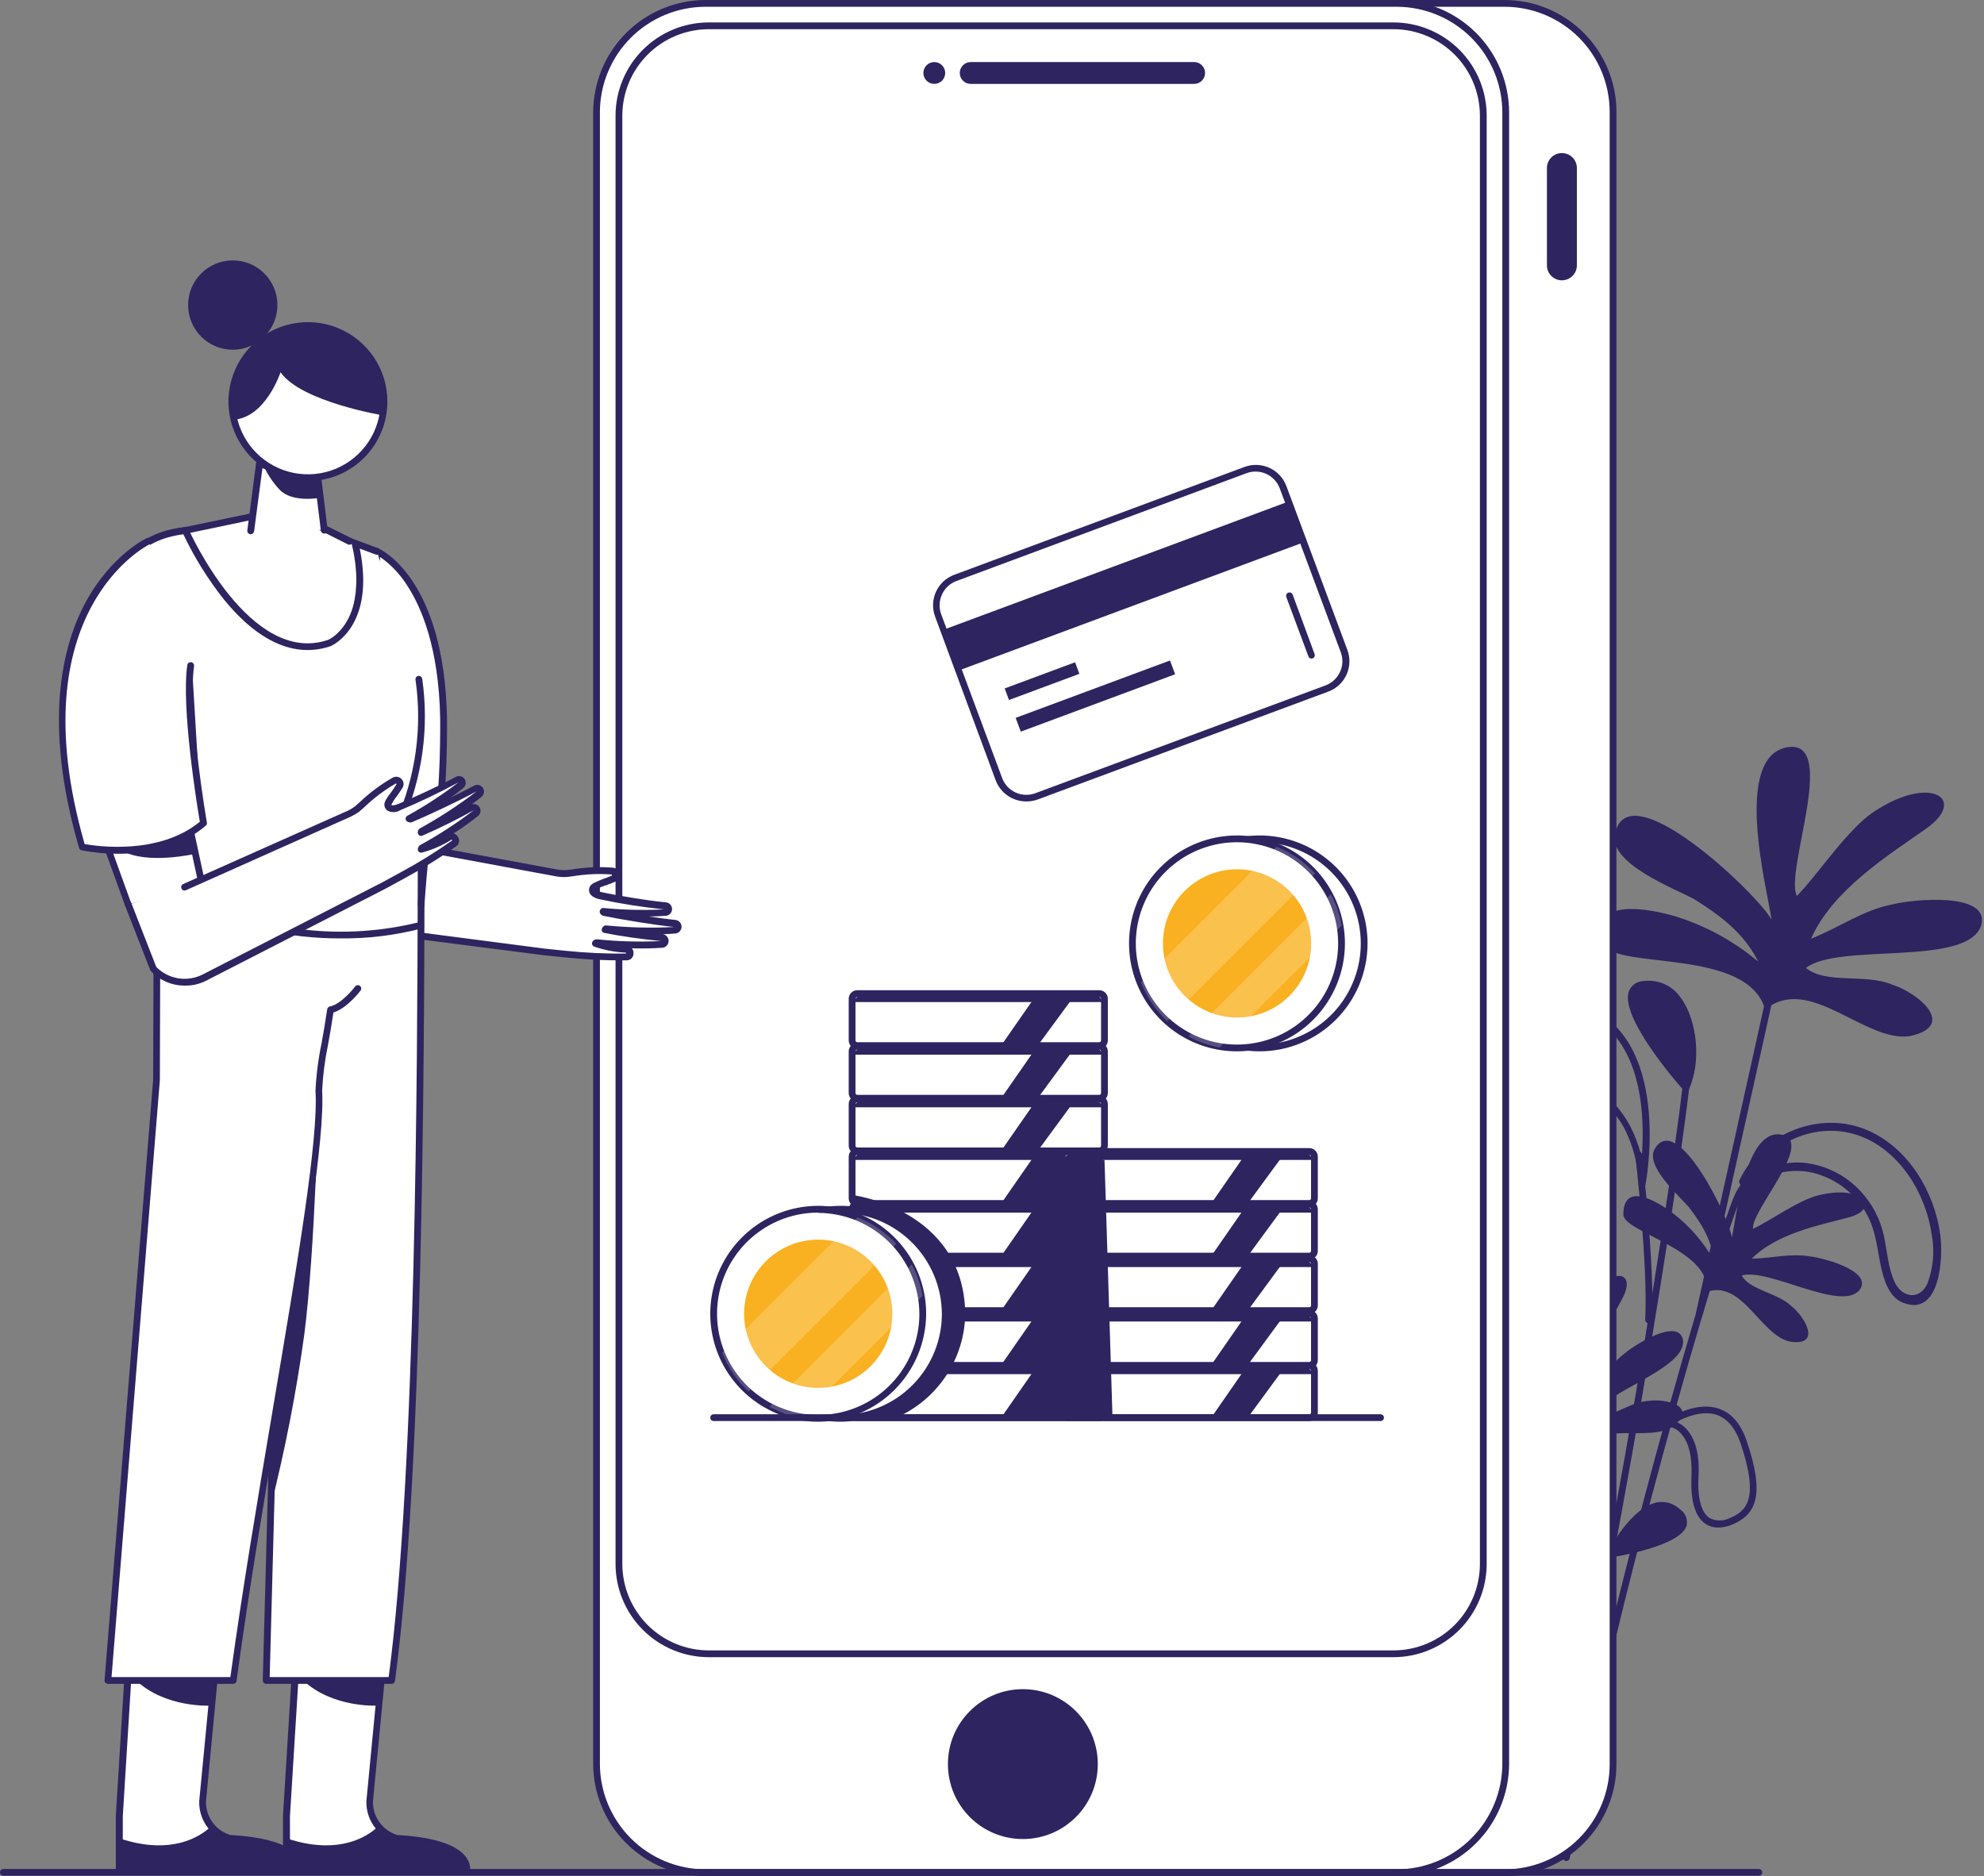 <svg width="460" height="435" viewBox="0 0 460 435" fill="none" xmlns="http://www.w3.org/2000/svg">
<rect x="0" y="0" width="460" height="435" fill="#808080" stroke="none"/>
<g clip-path="url(#clip0_338_4023)">
<path d="M370.774 284.993C370.92 279.802 369.345 274.708 366.297 270.503C363.248 266.298 358.896 263.218 353.917 261.742C343.878 259.039 333.21 264.004 326.423 271.341C323.373 274.529 321.089 278.371 319.746 282.574C318.74 285.873 318.395 290.429 322.071 292.173C325.747 293.917 329.172 291.309 331.498 288.686C334.404 285.465 336.478 281.6 340.044 279.008C342.248 277.376 344.769 276.222 347.444 275.619C350.119 275.015 352.891 274.976 355.582 275.504C358.211 276.057 360.672 277.225 362.762 278.913C364.988 280.971 366.838 283.4 368.229 286.093C368.376 286.285 368.587 286.417 368.824 286.464C369.061 286.51 369.306 286.469 369.515 286.348C369.723 286.226 369.88 286.032 369.956 285.803C370.032 285.574 370.021 285.325 369.926 285.103C367.664 281.349 365.417 277.924 361.521 275.677C357.976 273.677 353.897 272.826 349.848 273.242C345.781 273.629 341.902 275.141 338.646 277.609C335.629 279.887 333.681 282.935 331.325 285.842C329.424 288.198 325.04 293.085 321.898 289.691C319.306 286.957 322.04 281.191 323.469 278.521C328.183 270.178 337.263 263.47 347.036 262.983C359.149 262.37 369.172 273.022 368.748 284.978C368.748 286.235 370.665 286.235 370.712 284.978L370.774 284.993Z" fill="#2E2460"/>
<path d="M349.251 428.072C349.167 428.086 349.082 428.086 348.999 428.072C348.803 428 348.643 427.855 348.552 427.668C348.461 427.48 348.447 427.264 348.512 427.066C358.756 397.561 363.673 342.715 366.611 309.942C367.349 301.678 367.994 294.546 368.543 289.613C368.931 286.583 368.301 283.51 366.752 280.877C366.698 280.789 366.662 280.69 366.646 280.588C366.63 280.485 366.635 280.38 366.66 280.28C366.685 280.179 366.729 280.084 366.791 280C366.853 279.917 366.93 279.847 367.02 279.793C367.107 279.739 367.204 279.704 367.305 279.688C367.407 279.672 367.51 279.677 367.61 279.702C367.709 279.727 367.803 279.771 367.885 279.833C367.967 279.894 368.036 279.972 368.088 280.06C369.822 282.988 370.534 286.409 370.115 289.785C369.549 294.703 368.921 301.82 368.166 310.084C365.228 342.919 360.311 397.891 350.005 427.585C349.944 427.733 349.839 427.859 349.704 427.946C349.569 428.033 349.411 428.077 349.251 428.072Z" fill="#2E2460"/>
<path d="M405.039 274.467C409.627 264.868 421.347 259.605 431.449 263.47C440.734 267.036 446.673 277.075 447.93 286.596C448.566 290.289 448.208 294.085 446.893 297.594C445.149 301.49 441.096 300.971 439.336 297.389C437.765 294.059 437.561 290.178 436.807 286.612C435.949 282.596 433.984 278.901 431.135 275.944C427.842 272.487 423.459 270.268 418.724 269.66C413.131 269 408.637 271.137 404.003 273.98C403.811 274.127 403.679 274.338 403.632 274.575C403.585 274.812 403.627 275.057 403.748 275.266C403.87 275.474 404.063 275.631 404.292 275.707C404.522 275.782 404.77 275.772 404.992 275.677C407.319 274.04 409.891 272.783 412.612 271.954C415.194 271.336 417.885 271.336 420.467 271.954C423.044 272.612 425.461 273.787 427.57 275.407C429.679 277.028 431.437 279.06 432.738 281.38C434.89 285.135 435.173 289.235 436.037 293.336C436.712 296.588 437.875 300.799 441.347 302.103C449.957 305.339 450.554 291.341 449.862 286.282C448.527 276.415 442.557 266.298 433.193 262.15C422.101 257.248 408.543 262.731 403.343 273.556C402.809 274.687 404.505 275.693 405.039 274.546V274.467Z" fill="#2E2460"/>
<path d="M363.186 431.497H363.076C362.973 431.483 362.873 431.449 362.782 431.397C362.692 431.344 362.613 431.274 362.55 431.191C362.487 431.107 362.442 431.012 362.416 430.911C362.39 430.81 362.385 430.704 362.401 430.601C368.229 391.057 393.382 299.95 401.772 278.096C402.962 274.909 405.171 272.203 408.056 270.398C408.145 270.344 408.243 270.308 408.346 270.292C408.448 270.276 408.553 270.281 408.654 270.306C408.755 270.33 408.85 270.375 408.933 270.437C409.016 270.499 409.087 270.576 409.14 270.665C409.245 270.845 409.276 271.059 409.226 271.261C409.177 271.464 409.05 271.639 408.873 271.749C406.28 273.366 404.296 275.797 403.233 278.662C394.859 300.469 369.785 391.371 363.956 430.837C363.923 431.019 363.829 431.184 363.689 431.304C363.548 431.424 363.371 431.492 363.186 431.497Z" fill="#2E2460"/>
<path d="M357.247 430.035C357.159 430.05 357.069 430.05 356.98 430.035C356.785 429.968 356.625 429.826 356.534 429.64C356.443 429.455 356.428 429.242 356.493 429.046C369.156 392.628 387.145 277.767 390.083 252.158C390.467 249.126 389.832 246.053 388.276 243.423C388.168 243.244 388.135 243.029 388.185 242.825C388.235 242.622 388.364 242.447 388.543 242.339C388.722 242.23 388.937 242.198 389.141 242.248C389.344 242.298 389.519 242.427 389.627 242.606C391.359 245.534 392.067 248.956 391.638 252.331C388.7 277.987 370.664 393.037 357.986 429.548C357.926 429.694 357.823 429.819 357.692 429.906C357.56 429.993 357.405 430.038 357.247 430.035Z" fill="#2E2460"/>
<path d="M382.18 306.784C382.078 306.78 381.977 306.756 381.884 306.712C381.791 306.669 381.708 306.607 381.639 306.531C381.57 306.455 381.518 306.366 381.484 306.269C381.45 306.172 381.436 306.07 381.442 305.967C382.149 293.823 379.18 268.104 379.148 267.837C379.126 267.631 379.186 267.425 379.316 267.263C379.445 267.101 379.634 266.997 379.84 266.973C380.046 266.951 380.252 267.011 380.414 267.141C380.576 267.27 380.68 267.459 380.704 267.665C380.704 267.916 383.72 293.776 383.013 306.046C383.007 306.149 382.981 306.25 382.936 306.343C382.891 306.436 382.827 306.519 382.75 306.588C382.673 306.657 382.583 306.709 382.485 306.743C382.387 306.777 382.284 306.791 382.18 306.784Z" fill="#2E2460"/>
<path d="M380.735 275.394H380.657C380.462 275.375 380.282 275.283 380.151 275.138C380.021 274.993 379.949 274.804 379.95 274.609C379.828 270.854 379.019 267.153 377.562 263.69C376.174 260.199 373.869 257.148 370.891 254.858C367.912 252.568 364.371 251.125 360.641 250.681C350.555 249.11 344.05 246.235 341.301 242.103C340.731 241.326 340.33 240.438 340.125 239.496C339.919 238.554 339.913 237.58 340.107 236.636C340.35 235.568 340.817 234.565 341.478 233.693C342.139 232.82 342.979 232.099 343.94 231.577C348.292 229.11 355.724 229.519 366.014 232.739C388.229 239.699 381.568 274.42 381.505 274.766C381.466 274.942 381.369 275.1 381.229 275.214C381.09 275.328 380.915 275.391 380.735 275.394ZM351.277 231.561C349.006 231.445 346.742 231.921 344.71 232.944C343.924 233.355 343.236 233.931 342.693 234.634C342.151 235.336 341.767 236.148 341.568 237.013C341.431 237.746 341.446 238.5 341.614 239.228C341.782 239.955 342.098 240.64 342.542 241.239C344.255 243.816 348.827 247.272 360.814 249.094C374.451 251.215 379.07 261.663 380.641 268.45C381.442 258.474 380.892 239.039 365.48 234.216C360.903 232.634 356.117 231.739 351.277 231.561Z" fill="#2E2460"/>
<path d="M390.868 252.189C390.868 252.189 370.774 229.456 381.175 228.278C391.575 227.099 394.655 243.658 390.868 252.189Z" fill="#2E2460"/>
<path d="M390.869 252.943C390.757 252.944 390.647 252.921 390.545 252.878C390.442 252.835 390.349 252.772 390.272 252.692C388.701 250.964 375.394 235.63 377.703 229.739C377.993 229.066 378.473 228.492 379.084 228.087C379.695 227.683 380.411 227.465 381.144 227.461C382.806 227.258 384.492 227.523 386.013 228.225C387.534 228.927 388.829 230.039 389.753 231.435C393.539 236.589 394.466 246.235 391.623 252.488C391.567 252.606 391.484 252.709 391.38 252.788C391.276 252.868 391.154 252.921 391.026 252.943H390.869ZM382.228 228.969H381.269C379.541 229.173 379.227 229.99 379.133 230.257C377.562 234.216 386.234 245.497 390.602 250.681C392.597 244.915 391.717 236.824 388.449 232.378C387.772 231.345 386.849 230.496 385.763 229.906C384.678 229.317 383.463 229.006 382.228 229V228.969Z" fill="#2E2460"/>
<path d="M373.398 360.248C373.398 360.248 381.568 344.223 388.904 350.445C396.241 356.666 373.398 360.248 373.398 360.248Z" fill="#2E2460"/>
<path d="M373.398 361.034C373.272 361.036 373.147 361.007 373.035 360.949C372.923 360.892 372.826 360.807 372.754 360.704C372.681 360.58 372.642 360.439 372.642 360.295C372.642 360.151 372.681 360.01 372.754 359.887C372.974 359.478 378.096 349.565 384.144 348.355C385.095 348.175 386.076 348.224 387.004 348.497C387.933 348.77 388.784 349.26 389.486 349.926C390.096 350.328 390.571 350.904 390.851 351.579C391.131 352.253 391.203 352.997 391.057 353.712C389.722 358.426 375.189 360.845 373.54 361.112L373.398 361.034ZM385.307 349.8C385.001 349.801 384.696 349.833 384.396 349.895C380.327 350.696 376.54 356.477 374.969 359.195C380.829 358.111 388.873 355.802 389.612 353.21C389.612 352.974 389.879 352.236 388.481 351.042C387.614 350.247 386.483 349.804 385.307 349.8Z" fill="#2E2460"/>
<path d="M398.457 354.184C397.336 354.214 396.234 353.883 395.315 353.241C392.974 351.592 391.921 347.9 392.173 342.244C392.377 337.735 391.544 334.388 389.769 332.409C388.976 331.47 387.849 330.879 386.627 330.759C386.462 330.754 386.302 330.697 386.172 330.596C386.041 330.495 385.945 330.356 385.898 330.197C385.851 330.039 385.856 329.87 385.91 329.714C385.965 329.558 386.067 329.424 386.202 329.329C386.454 329.141 392.754 324.758 398.394 326.58C401.379 327.538 403.594 330.052 404.945 334.011C409.47 347.193 406.846 351.293 401.552 353.524C400.568 353.927 399.52 354.15 398.457 354.184ZM388.7 329.691C389.545 330.062 390.308 330.596 390.947 331.262C393.068 333.54 394.089 337.248 393.806 342.259C393.524 347.271 394.419 350.617 396.273 351.921C396.994 352.314 397.798 352.527 398.618 352.543C399.438 352.56 400.251 352.379 400.986 352.016C404.757 350.445 408.072 347.837 403.5 334.483C402.306 331.01 400.358 328.827 397.954 328.025C394.608 326.973 390.774 328.575 388.7 329.691Z" fill="#2E2460"/>
<path d="M393.995 305.308H393.822C393.621 305.255 393.448 305.129 393.337 304.954C393.227 304.779 393.186 304.568 393.225 304.365L410.35 227.225C410.396 227.017 410.522 226.835 410.702 226.72C410.882 226.605 411.1 226.566 411.308 226.612C411.516 226.658 411.698 226.785 411.813 226.965C411.928 227.144 411.967 227.362 411.921 227.571L394.796 304.711C394.753 304.888 394.649 305.044 394.503 305.153C394.356 305.262 394.177 305.317 393.995 305.308Z" fill="#2E2460"/>
<path d="M409.25 234.091C405.291 219.684 374.466 224.853 372.251 219.071C367.727 207.319 383.532 211.059 388.213 212.394C395.347 214.57 401.964 218.173 407.663 222.983C404.317 216.259 398.724 212.174 392.801 208.482C388.402 206.063 373.21 200.375 374.419 193.588C377.043 178.254 407.412 207.194 410.743 213.227C409.863 206.628 401.316 174.72 414.906 173.18C426.061 172.19 413.712 202.088 416.618 207.744C421.489 202.763 428.354 192.284 434.372 188.278C447.694 179.386 456.241 185.309 446.61 192.111C438.017 198.191 424.929 206.251 419.902 217.657C426.705 214.939 431.999 210.964 438.928 209.66C443.044 208.592 461.488 206.628 459.352 214.546C456.21 224.287 426.359 218.49 418.724 224.428C423.248 228.246 432.518 225.685 438.692 228.293C444.819 230.226 453.853 237.861 442.808 240.233C432.408 241.805 419.541 225.764 409.313 234.043" fill="#2E2460"/>
<path d="M366.422 336.871C359.855 329.534 343.17 341.584 340.17 338.866C334.058 333.257 344.49 330.822 347.632 330.241C352.484 329.431 357.45 329.618 362.228 330.79C358.269 327.79 353.775 327.036 349.203 326.58C345.888 326.454 335.252 327.554 333.98 323.186C331.026 313.367 357.467 321.537 361.175 324.129C358.724 320.484 344.333 304.145 351.874 299.259C358.159 295.41 359.651 316.666 363.06 319.196C364.459 314.813 365.448 306.627 367.774 302.495C373.021 293.336 379.808 294.326 376.116 301.16C372.832 307.271 367.491 315.912 367.836 324.082C371.057 320.484 373.021 316.588 376.713 313.791C378.834 311.938 389.14 305.37 390.193 310.649C391.23 317.311 371.843 322.668 369.109 328.402C372.895 329.329 377.609 325.103 382.023 324.836C386.202 324.176 393.775 326.03 387.962 330.665C382.29 334.671 369.973 328.952 366.375 336.839" fill="#2E2460"/>
<path d="M395.754 299.479C396.634 289.66 376.414 285.716 376.383 281.631C376.383 273.336 385.213 279.306 387.773 281.223C391.681 284.197 394.937 287.939 397.341 292.22C396.823 287.287 394.325 283.485 391.528 279.84C389.36 277.311 381.301 270.288 383.673 266.376C388.842 257.531 400.955 282.433 401.536 286.91C402.526 282.637 404.678 260.972 413.382 263.156C420.499 265.135 405.951 280.72 406.438 284.931C410.585 282.967 417.247 278.096 421.897 277.075C432.172 274.672 436.037 280.312 428.559 282.291C421.85 284.051 411.889 286.03 406.139 291.843C410.962 291.749 415.157 290.524 419.729 291.325C422.526 291.623 434.356 294.671 431.182 299.055C427.035 304.365 409.894 293.854 403.83 295.755C405.731 299.149 412.047 299.715 415.252 302.762C418.582 305.37 422.4 312.189 415.032 311.073C408.229 309.675 404.034 296.761 395.802 299.51" fill="#2E2460"/>
<path d="M348.858 0.786H188.309C174.426 0.786 163.172 12.04 163.172 25.923V409.077C163.172 422.96 174.426 434.214 188.309 434.214H348.858C362.741 434.214 373.995 422.96 373.995 409.077V25.923C373.995 12.04 362.741 0.786 348.858 0.786Z" fill="white"/>
<path d="M348.858 435H188.309C181.437 434.992 174.848 432.258 169.988 427.398C165.129 422.539 162.395 415.95 162.386 409.077V25.923C162.395 19.05 165.129 12.461 169.988 7.602C174.848 2.742 181.437 0.008 188.309 0L348.858 0C355.73 0.008 362.319 2.742 367.179 7.602C372.038 12.461 374.772 19.05 374.78 25.923V409.077C374.772 415.95 372.038 422.539 367.179 427.398C362.319 432.258 355.73 434.992 348.858 435ZM188.309 1.571C181.853 1.579 175.664 4.148 171.099 8.713C166.534 13.278 163.966 19.467 163.958 25.923V409.077C163.966 415.533 166.534 421.722 171.099 426.287C175.664 430.852 181.853 433.421 188.309 433.429H348.858C355.315 433.425 361.506 430.858 366.072 426.292C370.638 421.726 373.205 415.534 373.209 409.077V25.923C373.205 19.466 370.638 13.274 366.072 8.708C361.506 4.142 355.315 1.575 348.858 1.571H188.309Z" fill="#2E2460"/>
<path d="M323.846 0.786H163.58C149.619 0.786 138.302 12.103 138.302 26.064V408.936C138.302 422.897 149.619 434.214 163.58 434.214H323.846C337.807 434.214 349.125 422.897 349.125 408.936V26.064C349.125 12.103 337.807 0.786 323.846 0.786Z" fill="white"/>
<path d="M323.846 435H163.596C156.686 434.992 150.062 432.243 145.175 427.357C140.289 422.471 137.541 415.846 137.532 408.936V26.064C137.541 19.157 140.287 12.534 145.17 7.649C150.053 2.763 156.673 0.012 163.581 0L323.831 0C330.741 0.008 337.365 2.757 342.252 7.643C347.138 12.529 349.887 19.154 349.895 26.064V408.936C349.887 415.843 347.14 422.466 342.257 427.351C337.374 432.237 330.754 434.988 323.846 435ZM163.581 1.571C157.086 1.575 150.858 4.157 146.266 8.75C141.674 13.342 139.092 19.57 139.088 26.064V408.936C139.092 415.431 141.674 421.658 146.266 426.25C150.858 430.843 157.086 433.425 163.581 433.429H323.831C330.324 433.421 336.549 430.837 341.141 426.246C345.732 421.654 348.315 415.429 348.324 408.936V26.064C348.315 19.573 345.734 13.351 341.146 8.76C336.558 4.169 330.337 1.584 323.846 1.571H163.581Z" fill="#2E2460"/>
<path d="M323.076 5.986H164.335C152.829 5.986 143.502 15.313 143.502 26.818V362.605C143.502 374.11 152.829 383.437 164.335 383.437H323.076C334.582 383.437 343.909 374.11 343.909 362.605V26.818C343.909 15.313 334.582 5.986 323.076 5.986Z" fill="white"/>
<path d="M323.092 384.239H164.335C158.602 384.234 153.106 381.955 149.053 377.902C145 373.849 142.721 368.353 142.717 362.621V26.818C142.721 21.086 145 15.59 149.053 11.537C153.106 7.483 158.602 5.204 164.335 5.2H323.092C328.821 5.209 334.314 7.489 338.364 11.542C342.413 15.595 344.69 21.089 344.694 26.818V362.621C344.69 368.35 342.413 373.844 338.364 377.897C334.314 381.949 328.821 384.23 323.092 384.239ZM164.335 6.771C159.02 6.78 153.926 8.894 150.168 12.652C146.411 16.41 144.296 21.504 144.288 26.818V362.621C144.296 367.935 146.411 373.029 150.168 376.787C153.926 380.544 159.02 382.659 164.335 382.667H323.092C328.405 382.659 333.497 380.544 337.253 376.786C341.008 373.028 343.119 367.933 343.123 362.621V26.818C343.119 21.506 341.008 16.411 337.253 12.653C333.497 8.895 328.405 6.78 323.092 6.771H164.335Z" fill="#2E2460"/>
<path d="M334.765 431.434C335.284 431.167 335.802 430.884 336.336 430.585C335.802 430.884 335.284 431.167 334.765 431.434Z" fill="#EAF4FF"/>
<path d="M334.765 3.566C335.284 3.833 335.802 4.116 336.336 4.415C335.802 4.116 335.284 3.833 334.765 3.566Z" fill="#EAF4FF"/>
<path d="M365.606 38.963C365.606 37.045 364.051 35.491 362.133 35.491C360.216 35.491 358.661 37.045 358.661 38.963V61.523C358.661 63.441 360.216 64.995 362.133 64.995C364.051 64.995 365.606 63.441 365.606 61.523V38.963Z" fill="#2E2460"/>
<path d="M237.154 426.406C246.751 426.406 254.53 418.627 254.53 409.03C254.53 399.434 246.751 391.654 237.154 391.654C227.558 391.654 219.778 399.434 219.778 409.03C219.778 418.627 227.558 426.406 237.154 426.406Z" fill="#2E2460"/>
<path d="M276.871 14.391H225.057C223.66 14.391 222.528 15.524 222.528 16.921C222.528 18.317 223.66 19.45 225.057 19.45H276.871C278.268 19.45 279.401 18.317 279.401 16.921C279.401 15.524 278.268 14.391 276.871 14.391Z" fill="#2E2460"/>
<path d="M219.15 16.921C219.15 15.524 218.017 14.391 216.62 14.391C215.223 14.391 214.091 15.524 214.091 16.921C214.091 18.317 215.223 19.45 216.62 19.45C218.017 19.45 219.15 18.317 219.15 16.921Z" fill="#2E2460"/>
<path d="M87.855 194.814L129.017 202.433C129.702 202.547 130.397 202.594 131.091 202.575C132.945 202.418 138.679 201.444 141.978 201.993C142.171 202.027 142.348 202.121 142.484 202.261C142.62 202.401 142.708 202.581 142.736 202.774C142.764 202.968 142.73 203.165 142.639 203.338C142.548 203.511 142.405 203.651 142.23 203.737C140.549 204.507 137.956 205.136 137.516 205.78C137.516 205.78 136.558 207.084 139.323 207.696C142.465 208.372 149.598 209.613 154.028 210.006C154.237 210.006 154.437 210.089 154.584 210.236C154.731 210.383 154.814 210.583 154.814 210.791C154.814 211 154.731 211.2 154.584 211.347C154.437 211.494 154.237 211.577 154.028 211.577C149.267 211.827 144.493 211.717 139.747 211.247L139.952 211.498C144.209 212.394 152.159 213.666 156.385 214.106C156.593 214.106 156.793 214.189 156.941 214.336C157.088 214.484 157.171 214.684 157.171 214.892C157.171 215.1 157.088 215.3 156.941 215.447C156.793 215.595 156.593 215.677 156.385 215.677C151.047 215.964 145.695 215.843 140.376 215.316C140.382 215.379 140.382 215.442 140.376 215.505C143.926 216.227 149.692 217.076 153.479 217.39C153.687 217.39 153.887 217.473 154.034 217.62C154.181 217.767 154.264 217.967 154.264 218.175C154.264 218.384 154.181 218.584 154.034 218.731C153.887 218.878 153.687 218.961 153.479 218.961C148.401 219.217 143.311 219.075 138.255 218.537L138.066 218.71C140.39 219.518 142.819 219.984 145.278 220.092C146.252 220.092 146.173 221.836 145.278 221.852C140.497 221.914 135.718 221.688 130.965 221.176L126.252 220.689L79.842 214.735C77.703 214.463 75.71 213.502 74.165 211.997C72.62 210.491 71.607 208.524 71.28 206.392L74.94 190.682" fill="white"/>
<path d="M143.298 222.669C137.155 222.669 130.855 221.962 130.729 221.962L126.016 221.475L79.591 215.52C77.285 215.215 75.139 214.174 73.472 212.553C71.805 210.931 70.706 208.815 70.337 206.518C70.322 206.419 70.322 206.319 70.337 206.22L73.998 190.509C74.046 190.307 74.173 190.133 74.349 190.024C74.526 189.915 74.738 189.88 74.94 189.928C75.041 189.95 75.137 189.992 75.221 190.052C75.305 190.111 75.377 190.188 75.431 190.276C75.485 190.364 75.521 190.462 75.537 190.564C75.552 190.666 75.547 190.77 75.522 190.87L71.908 206.361C72.245 208.29 73.189 210.061 74.602 211.418C76.014 212.774 77.822 213.644 79.764 213.902L126.283 219.951L130.996 220.438C135.693 220.932 140.414 221.152 145.136 221.098C145.16 221.026 145.16 220.949 145.136 220.878C142.608 220.775 140.109 220.299 137.721 219.464C137.602 219.409 137.499 219.327 137.42 219.223C137.341 219.12 137.289 218.998 137.267 218.87C137.245 218.741 137.255 218.61 137.296 218.486C137.337 218.362 137.407 218.25 137.501 218.16C137.721 217.952 138.001 217.819 138.302 217.783C143.285 218.302 148.301 218.438 153.306 218.191C149.425 217.861 143.628 217.029 140.109 216.306C139.997 216.282 139.891 216.235 139.799 216.167C139.707 216.1 139.63 216.013 139.575 215.913C139.528 215.807 139.504 215.692 139.504 215.575C139.504 215.459 139.528 215.344 139.575 215.238C139.649 215.058 139.77 214.901 139.924 214.783C140.079 214.664 140.261 214.588 140.454 214.562C145.727 215.086 151.031 215.212 156.322 214.939C151.907 214.499 143.958 213.195 139.826 212.331C139.648 212.296 139.488 212.202 139.37 212.064L139.166 211.813C139.082 211.684 139.037 211.534 139.037 211.381C139.037 211.227 139.082 211.077 139.166 210.949C139.23 210.827 139.325 210.725 139.441 210.65C139.556 210.576 139.689 210.533 139.826 210.524C144.524 210.984 149.251 211.095 153.966 210.854C148.99 210.34 144.045 209.564 139.15 208.529C137.768 208.231 136.967 207.712 136.668 206.958C136.574 206.699 136.544 206.421 136.58 206.148C136.615 205.874 136.715 205.614 136.872 205.387C137.249 204.837 138.176 204.476 139.794 203.816C140.501 203.565 141.24 203.313 141.868 203.015C141.868 202.795 141.868 202.779 141.868 202.763C138.841 202.537 135.798 202.674 132.803 203.172L131.232 203.36C130.475 203.381 129.717 203.328 128.97 203.203L87.792 195.583C87.584 195.546 87.399 195.427 87.278 195.253C87.157 195.08 87.11 194.865 87.148 194.657C87.185 194.448 87.304 194.263 87.478 194.143C87.652 194.022 87.866 193.975 88.075 194.012L129.237 201.616C129.86 201.72 130.491 201.768 131.122 201.758L132.693 201.585C135.838 201.059 139.036 200.927 142.214 201.192C142.578 201.25 142.913 201.423 143.171 201.686C143.428 201.949 143.594 202.288 143.644 202.653C143.695 203.013 143.628 203.379 143.452 203.697C143.276 204.014 143.002 204.266 142.67 204.413C141.994 204.727 141.224 205.01 140.47 205.277C139.706 205.494 138.973 205.805 138.286 206.204C138.286 206.298 138.443 206.628 139.622 206.895C142.874 207.587 149.944 208.812 154.248 209.205C154.665 209.205 155.065 209.37 155.359 209.665C155.654 209.96 155.819 210.359 155.819 210.776C155.819 211.193 155.654 211.592 155.359 211.887C155.065 212.181 154.665 212.347 154.248 212.347C153.039 212.441 151.766 212.488 150.494 212.504C152.772 212.85 154.955 213.132 156.621 213.305C157.007 213.348 157.363 213.532 157.622 213.822C157.88 214.112 158.021 214.488 158.019 214.876C158.02 215.272 157.872 215.654 157.604 215.945C157.336 216.236 156.968 216.416 156.574 216.447C155.662 216.526 154.704 216.573 153.714 216.605C154.083 216.668 154.417 216.861 154.656 217.149C154.895 217.437 155.024 217.801 155.018 218.176C155.02 218.569 154.874 218.948 154.609 219.239C154.344 219.53 153.98 219.711 153.589 219.747C151.23 219.907 148.865 219.949 146.503 219.872C146.768 220.194 146.902 220.603 146.88 221.019C146.891 221.232 146.858 221.445 146.784 221.645C146.71 221.844 146.596 222.027 146.449 222.181C146.302 222.336 146.125 222.458 145.929 222.542C145.733 222.626 145.522 222.669 145.309 222.669C144.539 222.669 143.942 222.669 143.298 222.669Z" fill="#2E2460"/>
<path d="M68.609 386.014L66.441 421.049V433.083C66.445 433.278 66.524 433.463 66.662 433.601C66.799 433.739 66.985 433.818 67.179 433.822H107.54C107.642 433.824 107.743 433.805 107.837 433.766C107.931 433.727 108.016 433.668 108.085 433.594C108.155 433.52 108.208 433.432 108.242 433.336C108.275 433.24 108.288 433.138 108.279 433.036C108.09 431.245 106.126 426.987 92.018 426.202L91.672 426.092C90.119 425.585 88.745 424.641 87.713 423.374C86.368 421.723 85.665 419.642 85.734 417.514L89.284 380.719C83.161 384.707 75.895 386.568 68.609 386.014Z" fill="white"/>
<path d="M107.54 434.639H67.179C66.763 434.639 66.363 434.473 66.068 434.179C65.774 433.884 65.608 433.484 65.608 433.068V421.049L67.776 385.935C67.782 385.827 67.809 385.72 67.858 385.623C67.907 385.525 67.975 385.439 68.059 385.37C68.228 385.236 68.442 385.174 68.656 385.197C75.747 385.718 82.816 383.92 88.797 380.075C88.921 379.995 89.066 379.953 89.214 379.953C89.361 379.953 89.506 379.995 89.63 380.075C89.762 380.148 89.87 380.259 89.94 380.393C90.01 380.527 90.038 380.679 90.023 380.829L86.472 417.624C86.408 419.545 87.051 421.424 88.279 422.903C89.215 424.051 90.457 424.912 91.861 425.385L92.112 425.464C106.252 426.249 108.75 430.507 109.017 432.989C109.017 433.406 108.852 433.805 108.557 434.1C108.262 434.395 107.863 434.56 107.446 434.56L107.54 434.639ZM69.347 386.862L67.226 421.127V433.115H107.54C107.367 431.952 105.859 427.836 91.971 427.066H91.798L91.421 426.956C89.729 426.396 88.234 425.359 87.116 423.971C85.65 422.181 84.88 419.921 84.948 417.608L88.342 382.353C82.582 385.669 75.982 387.236 69.347 386.862Z" fill="#2E2460"/>
<path d="M66.441 426.233V433.115C66.445 433.309 66.524 433.495 66.662 433.632C66.799 433.77 66.985 433.849 67.179 433.853H107.54C107.642 433.856 107.743 433.837 107.837 433.798C107.931 433.758 108.016 433.7 108.085 433.626C108.155 433.551 108.208 433.463 108.242 433.367C108.275 433.271 108.288 433.169 108.279 433.068C108.09 431.276 106.126 427.019 92.018 426.233L91.672 426.123C90.119 425.616 88.745 424.672 87.713 423.405C87.713 423.405 80.958 431.151 66.441 426.233Z" fill="#2E2460"/>
<path d="M87.446 395.472C87.446 395.472 77.124 396.037 70.306 389.643L89.159 382.447L87.446 395.472Z" fill="#2E2460"/>
<path d="M29.851 386.014L27.682 421.049V433.083C27.682 433.18 27.701 433.276 27.739 433.366C27.776 433.455 27.83 433.537 27.899 433.605C27.967 433.674 28.049 433.728 28.138 433.766C28.228 433.803 28.324 433.822 28.421 433.822H68.782C68.883 433.824 68.985 433.805 69.079 433.766C69.172 433.727 69.257 433.668 69.327 433.594C69.397 433.52 69.45 433.432 69.483 433.336C69.516 433.24 69.529 433.138 69.52 433.036C69.332 431.245 67.368 426.987 53.26 426.202L52.914 426.092C51.361 425.585 49.986 424.641 48.955 423.374C47.61 421.723 46.907 419.642 46.975 417.514L50.526 380.719C44.403 384.707 37.137 386.568 29.851 386.014Z" fill="white"/>
<path d="M68.782 434.639H28.421C28.004 434.639 27.604 434.473 27.31 434.179C27.015 433.884 26.85 433.484 26.85 433.068V421.049L29.018 385.935C29.023 385.827 29.051 385.72 29.1 385.623C29.148 385.525 29.217 385.439 29.3 385.37C29.469 385.236 29.683 385.174 29.898 385.197C36.989 385.718 44.057 383.92 50.039 380.075C50.163 379.995 50.307 379.953 50.455 379.953C50.603 379.953 50.747 379.995 50.871 380.075C51.001 380.151 51.107 380.262 51.176 380.396C51.245 380.529 51.276 380.679 51.264 380.829L47.761 417.624C47.697 419.545 48.34 421.424 49.567 422.903C50.503 424.051 51.745 424.912 53.149 425.385L53.401 425.464C67.54 426.249 70.038 430.507 70.306 432.989C70.322 433.196 70.296 433.403 70.232 433.6C70.167 433.797 70.064 433.979 69.929 434.136C69.782 434.294 69.605 434.42 69.407 434.507C69.21 434.593 68.997 434.638 68.782 434.639ZM30.589 386.862L28.468 421.127V433.115H68.782C68.609 431.952 67.085 427.836 53.212 427.066H53.039L52.662 426.956C50.966 426.396 49.466 425.36 48.342 423.971C46.88 422.179 46.116 419.919 46.19 417.608L49.583 382.353C43.827 385.676 37.224 387.244 30.589 386.862Z" fill="#2E2460"/>
<path d="M27.682 426.233V433.115C27.682 433.212 27.701 433.308 27.739 433.397C27.776 433.487 27.83 433.568 27.899 433.637C27.967 433.705 28.049 433.76 28.138 433.797C28.228 433.834 28.324 433.853 28.421 433.853H68.782C68.883 433.856 68.985 433.837 69.079 433.798C69.172 433.758 69.257 433.7 69.327 433.626C69.397 433.551 69.45 433.463 69.483 433.367C69.516 433.271 69.529 433.169 69.52 433.068C69.332 431.276 67.368 427.019 53.26 426.233L52.914 426.123C51.361 425.616 49.986 424.672 48.955 423.405C48.955 423.405 42.199 431.151 27.682 426.233Z" fill="#2E2460"/>
<path d="M48.703 395.472C48.703 395.472 38.381 396.037 31.563 389.643L50.416 382.447L48.703 395.472Z" fill="#2E2460"/>
<path d="M68.075 295.818L71.029 252.943C71.029 252.943 70.337 243.218 75.286 240.139L74.359 290.414L72.364 312.99" fill="#2E2460"/>
<path d="M97.674 196.919C97.532 233.446 97.768 338.222 90.808 389.643H61.712L65.31 255.567L73.165 205.293" fill="white"/>
<path d="M90.808 390.428H61.712C61.498 390.422 61.295 390.332 61.146 390.177C61.002 390.025 60.923 389.822 60.926 389.612L64.524 255.551L72.38 205.088C72.413 204.88 72.528 204.694 72.698 204.57C72.869 204.446 73.082 204.395 73.291 204.429C73.499 204.462 73.686 204.577 73.809 204.748C73.933 204.918 73.984 205.131 73.951 205.34L66.095 255.693L62.529 388.857H90.117C96.496 340.861 96.747 246.109 96.857 205.528V196.919C96.857 196.711 96.94 196.511 97.087 196.363C97.234 196.216 97.434 196.133 97.642 196.133C97.852 196.137 98.052 196.224 98.199 196.373C98.346 196.523 98.428 196.725 98.428 196.935V205.544C98.318 246.392 98.067 341.866 91.578 389.737C91.555 389.926 91.465 390.1 91.323 390.227C91.181 390.355 90.999 390.426 90.808 390.428Z" fill="#2E2460"/>
<path d="M73.935 252.943C73.935 252.943 73.071 290.068 70.541 309.502C68.701 322.804 66.131 335.995 62.843 349.015L61.413 305.999L73.935 252.943Z" fill="#2E2460"/>
<path d="M82.969 229.377C82.969 229.377 79.685 233.729 76.684 234.295C75.412 242.857 74.092 247.602 73.966 253.022C75.019 271.592 61.099 338.284 54.139 389.706H25.027L36.292 250.54L36.433 205.277C36.433 205.277 43.55 201.067 77.941 195.851" fill="white"/>
<path d="M54.108 390.428H25.027C24.918 390.427 24.81 390.402 24.71 390.357C24.611 390.312 24.521 390.247 24.448 390.166C24.374 390.085 24.318 389.99 24.282 389.887C24.247 389.783 24.233 389.673 24.242 389.564L35.506 250.414L35.648 205.214C35.647 205.079 35.681 204.945 35.747 204.827C35.813 204.708 35.909 204.609 36.025 204.539C36.323 204.366 43.676 200.187 77.816 195.018C77.918 195 78.023 195.003 78.124 195.027C78.225 195.051 78.32 195.095 78.404 195.157C78.488 195.218 78.558 195.296 78.611 195.386C78.664 195.475 78.698 195.575 78.711 195.678C78.738 195.883 78.685 196.092 78.562 196.259C78.439 196.426 78.256 196.538 78.051 196.573C48.499 201.051 39.104 204.821 37.203 205.701L37.062 250.477L25.86 388.857H53.417C56.135 368.983 59.795 347.24 63.346 326.187C68.955 292.959 73.841 264.24 73.149 252.944C73.32 249.246 73.787 245.568 74.548 241.946C74.956 239.668 75.412 237.076 75.867 233.996C75.894 233.835 75.971 233.687 76.087 233.571C76.202 233.456 76.35 233.379 76.511 233.352C78.742 232.944 81.476 229.88 82.34 228.733C82.468 228.57 82.653 228.462 82.858 228.433C83.063 228.404 83.272 228.455 83.44 228.576C83.607 228.701 83.717 228.887 83.746 229.093C83.776 229.3 83.722 229.509 83.597 229.676C83.456 229.864 80.455 233.808 77.313 234.75C76.888 237.625 76.449 240.061 76.056 242.229C75.323 245.733 74.866 249.289 74.689 252.865C75.333 264.224 70.478 293.006 64.854 326.344C61.272 347.617 57.564 369.612 54.862 389.627C54.862 389.832 54.785 390.029 54.644 390.178C54.504 390.327 54.312 390.416 54.108 390.428Z" fill="#2E2460"/>
<path d="M87.368 127.792C87.368 127.792 102.23 134.17 102.859 166.534C102.859 166.534 103.078 184.586 101.177 191.939C101.177 191.939 98.035 194.091 87.368 191.939V127.792Z" fill="white"/>
<path d="M95.742 193.651C92.873 193.603 90.016 193.277 87.21 192.677C87.033 192.641 86.874 192.544 86.759 192.404C86.645 192.264 86.582 192.088 86.582 191.907V127.791C86.581 127.661 86.611 127.533 86.672 127.418C86.732 127.303 86.82 127.204 86.928 127.132C87.044 127.07 87.173 127.037 87.305 127.037C87.436 127.037 87.566 127.07 87.682 127.132C88.295 127.399 103.016 134.091 103.644 166.55C103.644 167.304 103.833 184.79 101.932 192.159C101.886 192.343 101.774 192.505 101.617 192.614C101.397 192.708 99.858 193.651 95.742 193.651ZM88.153 191.263C96.244 192.834 99.622 191.75 100.486 191.373C102.261 183.989 102.057 166.691 102.057 166.519C101.743 150.116 97.658 140.643 94.296 135.584C92.68 133.058 90.588 130.87 88.137 129.143L88.153 191.263Z" fill="#2E2460"/>
<path d="M63 120.973C63 120.973 69.285 120.973 81.853 125.686C81.853 125.686 86.566 148.655 72.427 150.226C72.427 150.226 58.287 148.655 50.432 136.087C50.432 136.087 42.246 123.518 43.974 122.733L63 120.973Z" fill="white"/>
<path d="M38.994 123.817L58.821 119.7C62.294 118.617 66.015 118.617 69.489 119.7L81.146 125.498" fill="white"/>
<path d="M81.146 126.283C81.027 126.307 80.904 126.307 80.785 126.283L69.127 120.407C65.844 119.379 62.325 119.379 59.041 120.407L39.167 124.586C38.961 124.624 38.749 124.582 38.574 124.468C38.398 124.354 38.273 124.177 38.224 123.974C38.204 123.873 38.203 123.768 38.223 123.667C38.242 123.566 38.282 123.469 38.339 123.383C38.396 123.297 38.469 123.223 38.554 123.165C38.64 123.108 38.736 123.067 38.837 123.047L58.664 118.931C62.245 117.812 66.081 117.812 69.662 118.931L81.429 124.759C81.522 124.804 81.605 124.868 81.673 124.945C81.741 125.023 81.793 125.114 81.825 125.212C81.858 125.31 81.87 125.414 81.861 125.517C81.852 125.62 81.823 125.72 81.775 125.812C81.723 125.941 81.638 126.053 81.527 126.136C81.416 126.219 81.284 126.27 81.146 126.283Z" fill="#2E2460"/>
<path d="M87.368 127.792L82.309 125.906C86.708 144.586 76.37 149.032 76.37 149.032C57.329 155.631 42.985 122.984 42.985 122.984C34.297 123.895 31.217 128.216 31.217 128.216C16.921 145.796 32.427 184.193 33.888 187.492C35.349 190.792 36.025 204.774 36.025 204.774L45.137 209.189C51.387 212.223 58.401 213.318 65.278 212.331C81.602 210.98 95.129 199.763 95.129 199.763C94.343 196.62 93.369 193.478 92.395 190.478C97.004 180.082 98.593 168.6 96.983 157.343" fill="white"/>
<path d="M60.314 213.478C54.936 213.484 49.627 212.265 44.791 209.912L35.255 205.293V204.837C35.066 200.972 34.344 190.399 33.181 187.807C33.008 187.398 15.444 146.409 30.62 127.713C30.715 127.572 33.982 123.141 42.922 122.198H43.487L43.723 122.717C43.864 123.031 57.988 154.626 76.134 148.341C76.48 148.184 85.734 143.879 81.555 126.126L81.225 124.712L87.65 127.1C87.747 127.136 87.836 127.191 87.912 127.262C87.988 127.332 88.049 127.417 88.092 127.511C88.135 127.605 88.159 127.707 88.163 127.81C88.167 127.913 88.15 128.017 88.114 128.114C88.078 128.211 88.023 128.299 87.952 128.375C87.882 128.451 87.797 128.512 87.703 128.555C87.609 128.598 87.507 128.622 87.404 128.626C87.301 128.63 87.198 128.613 87.1 128.577L83.409 127.195C87.069 145.105 77.124 149.614 76.7 149.802C68.515 152.63 59.984 148.907 51.94 139.025C48.233 134.35 45.071 129.269 42.513 123.88C34.752 124.854 31.877 128.687 31.846 128.718C17.235 146.707 34.438 186.848 34.611 187.225C35.978 190.368 36.653 201.821 36.779 204.334L45.561 208.498C51.664 211.481 58.518 212.575 65.247 211.64L66.991 211.389V211.467C80.675 209.77 92.128 201.334 94.375 199.605C93.699 197.013 92.803 194.075 91.782 190.886L91.672 190.588L91.814 190.305C96.375 180.046 97.943 168.707 96.338 157.595C96.323 157.492 96.328 157.388 96.354 157.288C96.38 157.187 96.426 157.093 96.489 157.011C96.552 156.929 96.631 156.861 96.721 156.81C96.811 156.759 96.911 156.727 97.014 156.715C97.22 156.688 97.429 156.744 97.594 156.871C97.758 156.998 97.866 157.185 97.894 157.391C99.512 168.693 97.945 180.222 93.369 190.682C94.453 194.012 95.333 196.966 96.024 199.715L96.134 200.202L95.757 200.517C95.192 200.972 81.869 211.844 65.483 213.211H65.278C63.632 213.416 61.973 213.505 60.314 213.478Z" fill="#2E2460"/>
<path d="M97.674 214.515C88.725 216.797 79.433 217.421 70.259 216.353C58.883 215.009 47.587 213.063 36.418 210.524" fill="white"/>
<path d="M78.853 217.579C75.956 217.582 73.061 217.43 70.18 217.123C58.767 215.746 47.434 213.769 36.229 211.2C36.126 211.176 36.029 211.132 35.942 211.071C35.856 211.01 35.783 210.932 35.727 210.842C35.613 210.661 35.576 210.442 35.624 210.234C35.672 210.025 35.801 209.845 35.982 209.731C36.163 209.618 36.382 209.581 36.59 209.629C47.733 212.189 59.002 214.155 70.353 215.52C79.403 216.575 88.57 215.979 97.407 213.761C97.596 213.726 97.792 213.763 97.956 213.863C98.121 213.963 98.243 214.12 98.299 214.304C98.355 214.489 98.342 214.687 98.261 214.862C98.181 215.037 98.039 215.176 97.862 215.253C91.658 216.871 85.264 217.653 78.853 217.579Z" fill="#2E2460"/>
<path d="M45.765 182.653L44.037 154.327L44.508 154.296L46.221 182.622L45.765 182.653Z" fill="#2E2460"/>
<path d="M50.12 202.548L47.096 205.477L47.423 205.816L50.448 202.887L50.12 202.548Z" fill="#2E2460"/>
<path d="M75.145 122.858L73.353 108.184C69.014 109.585 64.302 109.271 60.188 107.305L58.145 123.015" fill="white"/>
<path d="M58.13 123.864H58.02C57.814 123.836 57.627 123.728 57.5 123.564C57.373 123.399 57.317 123.19 57.344 122.984L59.544 106.079L60.549 106.598C64.481 108.457 68.969 108.765 73.118 107.462L74.045 107.116L75.962 122.827C75.987 123.035 75.928 123.245 75.798 123.41C75.668 123.575 75.478 123.682 75.27 123.707C75.062 123.732 74.852 123.673 74.687 123.543C74.522 123.414 74.415 123.224 74.39 123.015L72.709 109.284C68.78 110.331 64.617 110.072 60.848 108.546L58.915 123.173C58.892 123.364 58.799 123.541 58.654 123.668C58.51 123.796 58.323 123.865 58.13 123.864Z" fill="#2E2460"/>
<path d="M73.998 115.443C73.998 115.443 67.714 116.605 64.823 113.542C63.135 111.732 61.784 109.636 60.832 107.352H73.401L73.998 115.443Z" fill="#2E2460"/>
<path d="M71.39 110.714C81.134 110.714 89.033 102.815 89.033 93.071C89.033 83.327 81.134 75.427 71.39 75.427C61.646 75.427 53.747 83.327 53.747 93.071C53.747 102.815 61.646 110.714 71.39 110.714Z" fill="white"/>
<path d="M71.39 111.547C67.747 111.547 64.186 110.467 61.156 108.444C58.127 106.421 55.764 103.546 54.368 100.181C52.972 96.816 52.604 93.113 53.312 89.54C54.019 85.966 55.769 82.683 58.342 80.103C60.915 77.524 64.194 75.765 67.766 75.049C71.337 74.333 75.041 74.691 78.409 76.078C81.778 77.466 84.659 79.821 86.69 82.845C88.72 85.87 89.809 89.428 89.818 93.071C89.823 95.494 89.349 97.895 88.425 100.135C87.501 102.375 86.144 104.412 84.433 106.128C82.721 107.844 80.689 109.205 78.451 110.135C76.212 111.065 73.813 111.545 71.39 111.547ZM71.39 76.26C68.053 76.26 64.792 77.25 62.019 79.105C59.246 80.959 57.085 83.594 55.811 86.678C54.536 89.761 54.205 93.153 54.859 96.424C55.514 99.695 57.124 102.699 59.486 105.055C61.849 107.41 64.857 109.012 68.13 109.657C71.403 110.302 74.794 109.962 77.874 108.679C80.953 107.396 83.582 105.228 85.429 102.449C87.276 99.671 88.257 96.407 88.247 93.071C88.243 88.601 86.466 84.316 83.305 81.155C80.145 77.995 75.859 76.217 71.39 76.213V76.26Z" fill="#2E2460"/>
<path d="M89.033 96.354C89.033 96.354 69.866 93.212 65.043 86.315C65.043 86.315 61.649 96.716 54.249 97.313C54.249 97.313 50.337 77.564 71.39 75.475C71.39 75.412 88.546 75.412 89.033 96.354Z" fill="#2E2460"/>
<path d="M53.966 81.083C59.684 81.083 64.32 76.448 64.32 70.73C64.32 65.012 59.684 60.377 53.966 60.377C48.248 60.377 43.613 65.012 43.613 70.73C43.613 76.448 48.248 81.083 53.966 81.083Z" fill="#2E2460"/>
<path d="M99.151 192.567C99.151 192.567 98.208 200.422 97.58 209.66L99.151 192.567Z" fill="white"/>
<path d="M97.595 210.524C97.39 210.505 97.199 210.408 97.062 210.253C96.925 210.099 96.852 209.898 96.857 209.692C97.454 200.501 98.428 192.63 98.428 192.551C98.455 192.345 98.563 192.158 98.728 192.032C98.893 191.905 99.102 191.849 99.308 191.876C99.409 191.887 99.507 191.919 99.596 191.969C99.685 192.019 99.764 192.086 99.826 192.166C99.889 192.247 99.936 192.339 99.963 192.437C99.989 192.536 99.996 192.639 99.983 192.74C99.983 192.818 99.041 200.595 98.412 209.786C98.408 209.888 98.384 209.989 98.34 210.082C98.297 210.175 98.235 210.258 98.159 210.327C98.083 210.396 97.994 210.449 97.897 210.483C97.8 210.517 97.698 210.531 97.595 210.524Z" fill="#2E2460"/>
<path d="M46.959 205.293L44.273 192.865L25.216 197.139L29.74 209.66" fill="white"/>
<path d="M29.741 210.524C29.579 210.524 29.422 210.475 29.29 210.382C29.157 210.289 29.057 210.158 29.002 210.006L24.462 197.437C24.419 197.335 24.397 197.226 24.397 197.115C24.397 197.005 24.419 196.895 24.462 196.793C24.514 196.694 24.588 196.607 24.677 196.539C24.767 196.472 24.87 196.424 24.98 196.4L44.037 192.127C44.241 192.085 44.454 192.123 44.63 192.235C44.806 192.346 44.931 192.522 44.98 192.724L47.667 205.151C47.69 205.252 47.693 205.357 47.675 205.459C47.658 205.562 47.62 205.659 47.565 205.747C47.509 205.835 47.437 205.91 47.352 205.97C47.267 206.03 47.171 206.072 47.07 206.094C46.864 206.136 46.649 206.095 46.473 205.981C46.296 205.866 46.172 205.687 46.127 205.481L43.613 193.84L26.19 197.736L30.416 209.425C30.487 209.621 30.477 209.836 30.389 210.025C30.3 210.214 30.141 210.359 29.945 210.43L29.741 210.524Z" fill="#2E2460"/>
<path d="M38.397 220.972C38.397 220.972 42.498 222.417 41.115 223.674C39.733 224.931 39.34 222.732 39.34 222.732" fill="white"/>
<path d="M40.33 224.837C40.174 224.838 40.02 224.811 39.874 224.758C38.884 224.428 38.617 223.187 38.57 222.873C38.54 222.711 38.561 222.543 38.632 222.393C38.702 222.244 38.818 222.12 38.963 222.04C38.692 221.914 38.414 221.804 38.13 221.711C37.922 221.642 37.749 221.493 37.651 221.297C37.552 221.101 37.535 220.874 37.604 220.666C37.673 220.457 37.821 220.285 38.017 220.186C38.213 220.088 38.44 220.071 38.649 220.139C39.623 220.485 41.885 221.412 42.152 222.763C42.204 223.024 42.183 223.294 42.092 223.543C42 223.792 41.842 224.012 41.634 224.177C41.298 224.554 40.832 224.79 40.33 224.837ZM40.047 222.637C40.094 222.85 40.179 223.052 40.298 223.234C40.298 223.234 40.393 223.156 40.503 223.046C40.404 222.896 40.275 222.768 40.126 222.669L40.047 222.637Z" fill="#2E2460"/>
<path d="M42.78 205.685L81.02 188.671C81.649 188.377 82.249 188.025 82.811 187.618C84.241 186.44 88.42 182.386 91.452 180.972C91.629 180.879 91.832 180.846 92.029 180.877C92.227 180.908 92.409 181.002 92.548 181.145C92.688 181.288 92.777 181.473 92.804 181.671C92.83 181.869 92.791 182.07 92.694 182.245C91.751 183.816 89.976 185.811 89.991 186.565C89.991 186.565 89.991 188.137 92.568 187.131C95.522 185.906 102.136 182.905 106.016 180.721C106.185 180.617 106.388 180.582 106.582 180.623C106.776 180.665 106.946 180.779 107.058 180.944C107.169 181.108 107.213 181.309 107.18 181.504C107.147 181.7 107.04 181.875 106.88 181.994C103.103 184.915 99.106 187.541 94.924 189.849L95.239 189.943C99.261 188.262 106.519 184.837 110.258 182.795C110.429 182.682 110.638 182.642 110.838 182.684C111.038 182.725 111.214 182.844 111.327 183.015C111.439 183.186 111.479 183.394 111.438 183.595C111.397 183.795 111.277 183.971 111.107 184.083C106.87 187.339 102.39 190.264 97.705 192.834V193.038C101.036 191.64 106.252 189.048 109.567 187.178C109.736 187.074 109.938 187.039 110.132 187.08C110.326 187.122 110.497 187.237 110.608 187.401C110.72 187.565 110.764 187.766 110.73 187.961C110.697 188.157 110.59 188.332 110.431 188.451C106.413 191.523 102.163 194.28 97.721 196.699V196.935C100.093 196.293 102.358 195.308 104.445 194.012C105.294 193.51 106.173 194.939 105.372 195.583C101.467 198.336 97.401 200.855 93.196 203.125L89.033 205.387L47.399 226.754C45.481 227.739 43.295 228.074 41.169 227.709C39.044 227.343 37.095 226.297 35.616 224.727L29.788 209.755" fill="white"/>
<path d="M42.843 228.529C41.374 228.535 39.919 228.239 38.568 227.661C37.217 227.083 35.998 226.234 34.988 225.167C34.921 225.093 34.868 225.008 34.831 224.915L28.986 209.943C28.94 209.846 28.914 209.739 28.911 209.631C28.907 209.523 28.926 209.416 28.966 209.315C29.006 209.215 29.066 209.124 29.143 209.048C29.22 208.972 29.312 208.912 29.412 208.873C29.513 208.834 29.621 208.817 29.729 208.821C29.837 208.826 29.943 208.852 30.04 208.9C30.137 208.947 30.223 209.014 30.294 209.096C30.364 209.178 30.416 209.274 30.448 209.378L36.229 224.193C37.6 225.591 39.382 226.515 41.314 226.832C43.247 227.148 45.23 226.84 46.975 225.952L88.609 204.601L92.757 202.339C96.937 200.094 100.977 197.597 104.854 194.861C104.828 194.784 104.778 194.718 104.712 194.672C102.575 196.023 100.244 197.04 97.8 197.689C97.673 197.718 97.541 197.712 97.417 197.674C97.292 197.635 97.181 197.564 97.093 197.469C97 197.376 96.932 197.261 96.896 197.134C96.861 197.007 96.858 196.874 96.888 196.746C96.949 196.453 97.103 196.188 97.328 195.992C101.719 193.591 105.92 190.86 109.897 187.822C106.02 189.997 102.034 191.974 97.957 193.745C97.854 193.795 97.741 193.821 97.627 193.821C97.513 193.821 97.4 193.795 97.297 193.745C97.194 193.692 97.103 193.617 97.033 193.524C96.962 193.432 96.913 193.325 96.888 193.211C96.842 193.022 96.849 192.824 96.907 192.639C96.965 192.453 97.073 192.287 97.218 192.158C101.866 189.601 106.314 186.697 110.525 183.47C106.629 185.607 99.339 189.032 95.443 190.666C95.275 190.721 95.093 190.721 94.924 190.666L94.61 190.587C94.462 190.539 94.331 190.45 94.231 190.331C94.131 190.211 94.066 190.066 94.045 189.912C94.029 189.758 94.06 189.602 94.132 189.465C94.205 189.328 94.317 189.216 94.453 189.142C98.593 186.865 102.553 184.276 106.299 181.397C101.903 183.783 97.388 185.944 92.772 187.869C92.331 188.133 91.829 188.28 91.315 188.296C90.802 188.313 90.292 188.198 89.834 187.964C89.609 187.807 89.425 187.598 89.299 187.354C89.173 187.111 89.109 186.84 89.112 186.565C89.112 185.906 89.661 184.994 90.683 183.69C91.123 183.078 91.578 182.434 91.924 181.852C91.924 181.632 91.767 181.664 91.735 181.679C89.114 183.204 86.683 185.034 84.493 187.131L83.267 188.215C82.649 188.656 81.992 189.04 81.303 189.362L43.11 206.408C42.921 206.493 42.705 206.5 42.511 206.426C42.316 206.352 42.159 206.205 42.074 206.015C42.029 205.922 42.004 205.82 42 205.717C41.996 205.613 42.013 205.51 42.049 205.413C42.086 205.317 42.142 205.228 42.214 205.153C42.285 205.079 42.371 205.019 42.466 204.979L80.706 187.948C81.255 187.672 81.781 187.352 82.277 186.99L83.44 185.968C85.757 183.76 88.338 181.844 91.123 180.265C91.456 180.108 91.831 180.061 92.192 180.132C92.554 180.202 92.884 180.387 93.133 180.658C93.379 180.928 93.529 181.27 93.564 181.632C93.597 181.995 93.513 182.359 93.322 182.669C92.945 183.298 92.458 183.973 92.002 184.617C91.503 185.231 91.076 185.901 90.73 186.613C90.73 186.707 91.091 186.895 92.301 186.424C95.443 185.167 101.9 182.182 105.655 180.14C105.997 179.95 106.398 179.895 106.778 179.985C107.159 180.075 107.492 180.304 107.713 180.627C107.93 180.952 108.018 181.346 107.96 181.732C107.902 182.119 107.702 182.469 107.399 182.716C106.456 183.47 105.435 184.287 104.398 184.963C106.472 183.957 108.436 182.968 109.913 182.166C110.255 181.983 110.653 181.933 111.03 182.026C111.408 182.118 111.737 182.348 111.955 182.669C112.172 182.994 112.26 183.388 112.202 183.775C112.144 184.161 111.944 184.512 111.641 184.759C110.934 185.34 110.164 185.921 109.363 186.503C109.7 186.395 110.064 186.405 110.395 186.53C110.726 186.656 111.005 186.889 111.187 187.193C111.368 187.496 111.442 187.853 111.396 188.203C111.351 188.554 111.188 188.88 110.934 189.126C109.079 190.598 107.15 191.972 105.152 193.243C105.356 193.294 105.547 193.386 105.714 193.513C105.881 193.64 106.022 193.799 106.126 193.981C106.254 194.148 106.347 194.339 106.4 194.542C106.453 194.746 106.464 194.958 106.433 195.166C106.403 195.374 106.33 195.574 106.221 195.754C106.112 195.933 105.967 196.089 105.796 196.212C101.858 198.988 97.756 201.522 93.511 203.8L89.363 206.063L47.714 227.429C46.202 228.182 44.532 228.559 42.843 228.529Z" fill="#2E2460"/>
<path d="M45.357 197.956C45.357 197.956 33.951 200.58 28.295 197.217L44.273 192.944L45.357 197.956Z" fill="#2E2460"/>
<path d="M34.454 125.451C34.454 125.451 2.796 140.297 19.088 196.385C19.088 196.385 36.37 200.187 47.258 190.855C47.258 190.855 42.749 164.79 44.273 154.327" fill="white"/>
<path d="M27.431 197.956C24.573 197.968 21.721 197.699 18.916 197.155C18.778 197.125 18.651 197.058 18.548 196.961C18.445 196.864 18.372 196.741 18.334 196.605C9.835 167.383 14.533 149.472 19.905 139.527C25.844 128.703 33.731 124.916 34.045 124.759C34.23 124.687 34.436 124.687 34.62 124.76C34.805 124.832 34.956 124.973 35.041 125.152C35.127 125.331 35.141 125.536 35.082 125.726C35.023 125.915 34.894 126.075 34.721 126.173C34.407 126.33 4.038 141.381 19.623 195.709C22.356 196.196 36.779 198.349 46.331 190.54C45.718 186.943 41.995 164.052 43.425 154.217C43.454 154.009 43.565 153.82 43.732 153.694C43.816 153.631 43.91 153.585 44.011 153.559C44.112 153.533 44.217 153.527 44.32 153.541C44.423 153.556 44.523 153.591 44.612 153.643C44.702 153.696 44.781 153.766 44.843 153.849C44.906 153.932 44.952 154.027 44.978 154.128C45.004 154.229 45.01 154.334 44.996 154.437C43.503 164.665 47.918 190.462 47.965 190.729C47.99 190.862 47.978 191 47.931 191.127C47.884 191.254 47.803 191.366 47.698 191.452C41.539 196.746 33.448 197.956 27.431 197.956Z" fill="#2E2460"/>
<path d="M407.789 434.921H0.786C0.577 434.921 0.377 434.839 0.23 434.691C0.083 434.544 0 434.344 0 434.136C0 433.928 0.083 433.728 0.23 433.58C0.377 433.433 0.577 433.35 0.786 433.35H407.789C407.997 433.35 408.197 433.433 408.344 433.58C408.492 433.728 408.574 433.928 408.574 434.136C408.574 434.344 408.492 434.544 408.344 434.691C408.197 434.839 407.997 434.921 407.789 434.921Z" fill="#2E2460"/>
<path d="M292.064 242.983C305.452 242.983 316.305 232.13 316.305 218.741C316.305 205.353 305.452 194.5 292.064 194.5C278.675 194.5 267.822 205.353 267.822 218.741C267.822 232.13 278.675 242.983 292.064 242.983Z" fill="white"/>
<path d="M292.063 243.768C287.113 243.772 282.272 242.306 278.155 239.558C274.037 236.81 270.827 232.902 268.93 228.33C267.033 223.757 266.535 218.724 267.499 213.868C268.463 209.012 270.846 204.551 274.345 201.05C277.845 197.548 282.304 195.163 287.159 194.196C292.014 193.229 297.047 193.724 301.621 195.617C306.195 197.511 310.105 200.719 312.856 204.835C315.607 208.951 317.075 213.791 317.075 218.741C317.067 225.374 314.429 231.732 309.741 236.423C305.053 241.115 298.696 243.756 292.063 243.768ZM292.063 195.285C287.423 195.282 282.887 196.655 279.027 199.23C275.168 201.806 272.159 205.468 270.381 209.754C268.604 214.04 268.137 218.756 269.04 223.308C269.943 227.859 272.176 232.04 275.456 235.322C278.736 238.604 282.915 240.839 287.466 241.745C292.016 242.652 296.733 242.188 301.02 240.413C305.307 238.638 308.971 235.632 311.55 231.774C314.128 227.917 315.504 223.381 315.504 218.741C315.5 212.524 313.029 206.563 308.635 202.165C304.24 197.768 298.28 195.293 292.063 195.285Z" fill="#2E2460"/>
<path d="M286.816 242.983C300.204 242.983 311.058 232.13 311.058 218.741C311.058 205.353 300.204 194.5 286.816 194.5C273.428 194.5 262.574 205.353 262.574 218.741C262.574 232.13 273.428 242.983 286.816 242.983Z" fill="white"/>
<path d="M286.8 243.768C281.85 243.768 277.012 242.301 272.896 239.551C268.78 236.801 265.572 232.892 263.678 228.319C261.784 223.746 261.288 218.713 262.254 213.859C263.22 209.004 265.603 204.544 269.103 201.044C272.603 197.544 277.063 195.16 281.918 194.195C286.772 193.229 291.805 193.725 296.378 195.619C300.951 197.513 304.86 200.721 307.61 204.837C310.36 208.952 311.828 213.791 311.828 218.741C311.823 225.378 309.185 231.741 304.493 236.434C299.8 241.126 293.437 243.764 286.8 243.768ZM286.8 195.285C282.161 195.285 277.626 196.661 273.769 199.238C269.911 201.815 266.905 205.479 265.13 209.765C263.354 214.051 262.89 218.767 263.795 223.317C264.7 227.867 266.934 232.047 270.214 235.327C273.495 238.608 277.674 240.842 282.224 241.747C286.774 242.652 291.49 242.187 295.777 240.412C300.063 238.636 303.726 235.63 306.303 231.773C308.881 227.915 310.256 223.38 310.256 218.741C310.252 212.521 307.78 206.558 303.382 202.16C298.984 197.762 293.02 195.289 286.8 195.285Z" fill="#2E2460"/>
<path d="M286.816 235.929C296.308 235.929 304.004 228.234 304.004 218.741C304.004 209.249 296.308 201.554 286.816 201.554C277.324 201.554 269.628 209.249 269.628 218.741C269.628 228.234 277.324 235.929 286.816 235.929Z" fill="#F9B121"/>
<path opacity="0.2" d="M304.883 202.512L270.618 236.761C267.938 234.258 265.86 231.18 264.538 227.759L295.96 196.338C299.362 197.696 302.412 199.807 304.883 202.512Z" fill="white"/>
<path opacity="0.2" d="M311.073 214.609L282.794 242.889C280.261 242.427 277.82 241.557 275.567 240.312L308.56 207.319C309.785 209.598 310.633 212.06 311.073 214.609Z" fill="white"/>
<path d="M254.876 316.651H198.757C198.098 316.651 197.563 317.185 197.563 317.845V327.507C197.563 328.166 198.098 328.701 198.757 328.701H254.876C255.535 328.701 256.07 328.166 256.07 327.507V317.845C256.07 317.185 255.535 316.651 254.876 316.651Z" fill="white"/>
<path d="M254.876 329.486H198.773C198.512 329.489 198.252 329.439 198.01 329.34C197.768 329.242 197.548 329.096 197.363 328.912C197.177 328.728 197.03 328.509 196.93 328.268C196.829 328.027 196.778 327.768 196.778 327.507V317.845C196.782 317.318 196.994 316.815 197.368 316.444C197.741 316.073 198.246 315.865 198.773 315.865H254.876C255.4 315.869 255.901 316.079 256.271 316.45C256.642 316.82 256.852 317.321 256.856 317.845V327.507C256.856 328.032 256.647 328.535 256.276 328.907C255.905 329.278 255.401 329.486 254.876 329.486ZM198.773 317.436C198.663 317.436 198.557 317.479 198.478 317.555C198.399 317.631 198.353 317.735 198.349 317.845V327.507C198.353 327.617 198.399 327.721 198.478 327.797C198.557 327.873 198.663 327.915 198.773 327.915H254.876C254.984 327.915 255.088 327.872 255.165 327.796C255.241 327.719 255.285 327.615 255.285 327.507V317.845C255.285 317.736 255.241 317.633 255.165 317.556C255.088 317.479 254.984 317.436 254.876 317.436H198.773Z" fill="#2E2460"/>
<path d="M240.501 316.651L232.017 328.858H240.501L249.456 316.651H240.501Z" fill="#2E2460"/>
<path d="M197.563 318.615H256.07L254.106 316.651H199.527L197.563 318.615Z" fill="#2E2460"/>
<path d="M254.876 304.443H198.757C198.098 304.443 197.563 304.978 197.563 305.637V315.3C197.563 315.959 198.098 316.494 198.757 316.494H254.876C255.535 316.494 256.07 315.959 256.07 315.3V305.637C256.07 304.978 255.535 304.443 254.876 304.443Z" fill="white"/>
<path d="M254.876 317.358H198.773C198.244 317.358 197.736 317.148 197.362 316.773C196.988 316.399 196.778 315.892 196.778 315.362V305.716C196.778 305.187 196.988 304.679 197.362 304.305C197.736 303.931 198.244 303.721 198.773 303.721H254.876C255.402 303.725 255.906 303.937 256.277 304.311C256.648 304.684 256.856 305.19 256.856 305.716V315.362C256.856 315.889 256.648 316.394 256.277 316.768C255.906 317.142 255.402 317.354 254.876 317.358ZM198.773 305.292C198.66 305.292 198.552 305.337 198.473 305.416C198.393 305.496 198.349 305.604 198.349 305.716V315.362C198.349 315.475 198.393 315.583 198.473 315.662C198.552 315.742 198.66 315.787 198.773 315.787H254.876C254.986 315.783 255.09 315.736 255.166 315.657C255.242 315.578 255.285 315.472 255.285 315.362V305.716C255.285 305.606 255.242 305.501 255.166 305.422C255.09 305.342 254.986 305.296 254.876 305.292H198.773Z" fill="#2E2460"/>
<path d="M240.501 304.443L232.017 316.651H240.501L249.456 304.443H240.501Z" fill="#2E2460"/>
<path d="M197.563 306.407H256.07L254.106 304.443H199.527L197.563 306.407Z" fill="#2E2460"/>
<path d="M254.876 291.828H198.757C198.098 291.828 197.563 292.362 197.563 293.022V302.684C197.563 303.343 198.098 303.878 198.757 303.878H254.876C255.535 303.878 256.07 303.343 256.07 302.684V293.022C256.07 292.362 255.535 291.828 254.876 291.828Z" fill="white"/>
<path d="M254.876 304.663H198.773C198.244 304.663 197.736 304.453 197.362 304.079C196.988 303.705 196.778 303.197 196.778 302.668V293.022C196.778 292.76 196.829 292.502 196.93 292.261C197.03 292.019 197.177 291.8 197.363 291.616C197.548 291.432 197.768 291.287 198.01 291.188C198.252 291.09 198.512 291.04 198.773 291.042H254.876C255.401 291.042 255.905 291.251 256.276 291.622C256.647 291.993 256.856 292.497 256.856 293.022V302.668C256.856 303.195 256.648 303.7 256.277 304.073C255.906 304.447 255.402 304.659 254.876 304.663ZM198.773 292.613C198.718 292.611 198.663 292.62 198.612 292.64C198.56 292.659 198.513 292.689 198.474 292.727C198.434 292.765 198.403 292.811 198.381 292.862C198.36 292.912 198.349 292.967 198.349 293.022V302.668C198.349 302.781 198.393 302.889 198.473 302.968C198.552 303.048 198.66 303.092 198.773 303.092H254.876C254.986 303.088 255.09 303.042 255.166 302.963C255.242 302.884 255.285 302.778 255.285 302.668V293.022C255.285 292.913 255.241 292.81 255.165 292.733C255.088 292.656 254.984 292.613 254.876 292.613H198.773Z" fill="#2E2460"/>
<path d="M240.501 291.828L232.017 304.019H240.501L249.456 291.828H240.501Z" fill="#2E2460"/>
<path d="M197.563 293.792H256.07L254.106 291.828H199.527L197.563 293.792Z" fill="#2E2460"/>
<path d="M254.876 279.196H198.757C198.098 279.196 197.563 279.731 197.563 280.39V290.052C197.563 290.712 198.098 291.246 198.757 291.246H254.876C255.535 291.246 256.07 290.712 256.07 290.052V280.39C256.07 279.731 255.535 279.196 254.876 279.196Z" fill="white"/>
<path d="M254.876 292.032H198.773C198.246 292.032 197.741 291.824 197.368 291.453C196.994 291.082 196.782 290.579 196.778 290.052V280.39C196.782 279.864 196.994 279.36 197.368 278.989C197.741 278.619 198.246 278.411 198.773 278.411H254.876C255.4 278.415 255.901 278.625 256.271 278.995C256.642 279.365 256.852 279.866 256.856 280.39V290.052C256.852 290.576 256.642 291.077 256.271 291.448C255.901 291.818 255.4 292.028 254.876 292.032ZM198.773 279.982C198.663 279.982 198.557 280.024 198.478 280.1C198.399 280.177 198.353 280.28 198.349 280.39V290.052C198.353 290.162 198.399 290.266 198.478 290.342C198.557 290.418 198.663 290.461 198.773 290.461H254.876C254.984 290.461 255.088 290.418 255.165 290.341C255.241 290.265 255.285 290.161 255.285 290.052V280.39C255.285 280.282 255.241 280.178 255.165 280.101C255.088 280.025 254.984 279.982 254.876 279.982H198.773Z" fill="#2E2460"/>
<path d="M240.501 279.196L232.017 291.404H240.501L249.456 279.196H240.501Z" fill="#2E2460"/>
<path d="M197.563 281.16H256.07L254.106 279.196H199.527L197.563 281.16Z" fill="#2E2460"/>
<path d="M254.876 266.989H198.757C198.098 266.989 197.563 267.523 197.563 268.183V277.845C197.563 278.504 198.098 279.039 198.757 279.039H254.876C255.535 279.039 256.07 278.504 256.07 277.845V268.183C256.07 267.523 255.535 266.989 254.876 266.989Z" fill="white"/>
<path d="M254.876 279.825H198.773C198.512 279.827 198.252 279.777 198.01 279.678C197.768 279.58 197.548 279.434 197.363 279.25C197.177 279.066 197.03 278.847 196.93 278.606C196.829 278.365 196.778 278.106 196.778 277.845V268.183C196.782 267.656 196.994 267.153 197.368 266.782C197.741 266.411 198.246 266.203 198.773 266.203H254.876C255.4 266.207 255.901 266.417 256.271 266.788C256.642 267.158 256.852 267.659 256.856 268.183V277.845C256.856 278.37 256.647 278.874 256.276 279.245C255.905 279.616 255.401 279.825 254.876 279.825ZM198.773 267.774C198.663 267.774 198.557 267.817 198.478 267.893C198.399 267.969 198.353 268.073 198.349 268.183V277.845C198.349 277.9 198.36 277.954 198.381 278.005C198.403 278.056 198.434 278.101 198.474 278.14C198.513 278.178 198.56 278.207 198.612 278.227C198.663 278.247 198.718 278.256 198.773 278.254H254.876C254.984 278.254 255.088 278.21 255.165 278.134C255.241 278.057 255.285 277.953 255.285 277.845V268.183C255.285 268.075 255.241 267.971 255.165 267.894C255.088 267.817 254.984 267.774 254.876 267.774H198.773Z" fill="#2E2460"/>
<path d="M240.501 266.989L232.017 279.196H240.501L249.456 266.989H240.501Z" fill="#2E2460"/>
<path d="M197.563 268.953H256.07L254.106 266.989H199.527L197.563 268.953Z" fill="#2E2460"/>
<path d="M303.564 316.651H247.445C246.786 316.651 246.251 317.185 246.251 317.845V327.507C246.251 328.166 246.786 328.701 247.445 328.701H303.564C304.223 328.701 304.758 328.166 304.758 327.507V317.845C304.758 317.185 304.223 316.651 303.564 316.651Z" fill="white"/>
<path d="M303.564 329.486H247.461C247.199 329.489 246.94 329.439 246.698 329.34C246.456 329.242 246.236 329.096 246.051 328.912C245.865 328.728 245.718 328.509 245.617 328.268C245.517 328.027 245.465 327.768 245.465 327.507V317.845C245.469 317.318 245.682 316.815 246.055 316.444C246.429 316.073 246.934 315.865 247.461 315.865H303.564C304.089 315.865 304.592 316.074 304.964 316.445C305.335 316.816 305.543 317.32 305.543 317.845V327.507C305.545 327.767 305.496 328.026 305.397 328.267C305.298 328.508 305.152 328.727 304.968 328.911C304.784 329.096 304.565 329.241 304.324 329.34C304.083 329.439 303.824 329.489 303.564 329.486ZM247.461 317.436C247.351 317.436 247.245 317.479 247.166 317.555C247.087 317.631 247.04 317.735 247.036 317.845V327.507C247.04 327.617 247.087 327.721 247.166 327.797C247.245 327.873 247.351 327.915 247.461 327.915H303.564C303.672 327.915 303.776 327.872 303.853 327.796C303.929 327.719 303.972 327.615 303.972 327.507V317.845C303.972 317.736 303.929 317.633 303.853 317.556C303.776 317.479 303.672 317.436 303.564 317.436H247.461Z" fill="#2E2460"/>
<path d="M289.188 316.651L280.72 328.858H289.188L298.143 316.651H289.188Z" fill="#2E2460"/>
<path d="M246.251 318.615H304.758L302.81 316.651H248.215L246.251 318.615Z" fill="#2E2460"/>
<path d="M303.564 304.443H247.445C246.786 304.443 246.251 304.978 246.251 305.637V315.3C246.251 315.959 246.786 316.494 247.445 316.494H303.564C304.223 316.494 304.758 315.959 304.758 315.3V305.637C304.758 304.978 304.223 304.443 303.564 304.443Z" fill="white"/>
<path d="M303.564 317.358H247.461C246.931 317.358 246.424 317.148 246.05 316.773C245.676 316.399 245.465 315.892 245.465 315.362V305.716C245.465 305.187 245.676 304.679 246.05 304.305C246.424 303.931 246.931 303.721 247.461 303.721H303.564C303.825 303.721 304.084 303.773 304.325 303.873C304.566 303.973 304.785 304.121 304.969 304.306C305.153 304.492 305.299 304.712 305.397 304.954C305.496 305.196 305.545 305.455 305.543 305.716V315.362C305.545 315.624 305.496 315.883 305.397 316.125C305.299 316.367 305.153 316.587 304.969 316.772C304.785 316.958 304.566 317.105 304.325 317.206C304.084 317.306 303.825 317.358 303.564 317.358ZM247.461 305.292C247.405 305.292 247.35 305.303 247.298 305.324C247.247 305.345 247.2 305.377 247.161 305.416C247.121 305.456 247.09 305.502 247.069 305.554C247.047 305.605 247.036 305.66 247.036 305.716V315.362C247.036 315.418 247.047 315.473 247.069 315.525C247.09 315.576 247.121 315.623 247.161 315.662C247.2 315.702 247.247 315.733 247.298 315.754C247.35 315.776 247.405 315.787 247.461 315.787H303.564C303.619 315.787 303.673 315.776 303.724 315.754C303.774 315.733 303.82 315.701 303.858 315.662C303.896 315.622 303.926 315.575 303.946 315.524C303.965 315.472 303.974 315.417 303.972 315.362V305.716C303.974 305.661 303.965 305.606 303.946 305.555C303.926 305.504 303.896 305.457 303.858 305.417C303.82 305.377 303.774 305.346 303.724 305.324C303.673 305.303 303.619 305.292 303.564 305.292H247.461Z" fill="#2E2460"/>
<path d="M289.188 304.443L280.72 316.651H289.188L298.143 304.443H289.188Z" fill="#2E2460"/>
<path d="M246.251 306.407H304.758L302.81 304.443H248.215L246.251 306.407Z" fill="#2E2460"/>
<path d="M303.564 291.828H247.445C246.786 291.828 246.251 292.362 246.251 293.022V302.684C246.251 303.343 246.786 303.878 247.445 303.878H303.564C304.223 303.878 304.758 303.343 304.758 302.684V293.022C304.758 292.362 304.223 291.828 303.564 291.828Z" fill="white"/>
<path d="M303.564 304.663H247.461C246.931 304.663 246.424 304.453 246.05 304.079C245.676 303.705 245.465 303.197 245.465 302.668V293.022C245.465 292.76 245.517 292.502 245.617 292.261C245.718 292.019 245.865 291.8 246.051 291.616C246.236 291.432 246.456 291.287 246.698 291.188C246.94 291.09 247.199 291.04 247.461 291.042H303.564C303.824 291.04 304.083 291.09 304.324 291.189C304.565 291.287 304.784 291.433 304.968 291.617C305.152 291.802 305.298 292.021 305.397 292.262C305.496 292.503 305.545 292.761 305.543 293.022V302.668C305.545 302.929 305.496 303.189 305.397 303.431C305.299 303.672 305.153 303.893 304.969 304.078C304.785 304.264 304.566 304.411 304.325 304.511C304.084 304.612 303.825 304.663 303.564 304.663ZM247.461 292.613C247.406 292.611 247.351 292.62 247.299 292.64C247.248 292.659 247.201 292.689 247.162 292.727C247.122 292.765 247.09 292.811 247.069 292.862C247.047 292.912 247.036 292.967 247.036 293.022V302.668C247.036 302.724 247.047 302.779 247.069 302.83C247.09 302.882 247.121 302.929 247.161 302.968C247.2 303.007 247.247 303.039 247.298 303.06C247.35 303.081 247.405 303.092 247.461 303.092H303.564C303.619 303.092 303.673 303.081 303.724 303.06C303.774 303.038 303.82 303.007 303.858 302.967C303.896 302.928 303.926 302.881 303.946 302.829C303.965 302.778 303.974 302.723 303.972 302.668V293.022C303.974 292.967 303.965 292.913 303.946 292.863C303.926 292.812 303.896 292.766 303.858 292.728C303.819 292.69 303.773 292.66 303.723 292.64C303.672 292.62 303.618 292.611 303.564 292.613H247.461Z" fill="#2E2460"/>
<path d="M289.188 291.828L280.72 304.019H289.188L298.143 291.828H289.188Z" fill="#2E2460"/>
<path d="M246.251 293.792H304.758L302.81 291.828H248.215L246.251 293.792Z" fill="#2E2460"/>
<path d="M303.564 279.196H247.445C246.786 279.196 246.251 279.731 246.251 280.39V290.052C246.251 290.712 246.786 291.246 247.445 291.246H303.564C304.223 291.246 304.758 290.712 304.758 290.052V280.39C304.758 279.731 304.223 279.196 303.564 279.196Z" fill="white"/>
<path d="M303.564 292.032H247.461C246.934 292.032 246.429 291.824 246.055 291.453C245.682 291.082 245.469 290.579 245.465 290.052V280.39C245.469 279.864 245.682 279.36 246.055 278.989C246.429 278.619 246.934 278.411 247.461 278.411H303.564C304.089 278.411 304.592 278.619 304.964 278.99C305.335 279.362 305.543 279.865 305.543 280.39V290.052C305.543 290.577 305.335 291.081 304.964 291.452C304.592 291.823 304.089 292.032 303.564 292.032ZM247.461 279.982C247.351 279.982 247.245 280.024 247.166 280.1C247.087 280.177 247.04 280.28 247.036 280.39V290.052C247.04 290.162 247.087 290.266 247.166 290.342C247.245 290.418 247.351 290.461 247.461 290.461H303.564C303.672 290.461 303.776 290.418 303.853 290.341C303.929 290.265 303.972 290.161 303.972 290.052V280.39C303.972 280.282 303.929 280.178 303.853 280.101C303.776 280.025 303.672 279.982 303.564 279.982H247.461Z" fill="#2E2460"/>
<path d="M289.188 279.196L280.72 291.404H289.188L298.143 279.196H289.188Z" fill="#2E2460"/>
<path d="M246.251 281.16H304.758L302.81 279.196H248.215L246.251 281.16Z" fill="#2E2460"/>
<path d="M303.564 266.989H247.445C246.786 266.989 246.251 267.523 246.251 268.183V277.845C246.251 278.504 246.786 279.039 247.445 279.039H303.564C304.223 279.039 304.758 278.504 304.758 277.845V268.183C304.758 267.523 304.223 266.989 303.564 266.989Z" fill="white"/>
<path d="M303.564 279.825H247.461C247.199 279.827 246.94 279.777 246.698 279.678C246.456 279.58 246.236 279.434 246.051 279.25C245.865 279.066 245.718 278.847 245.617 278.606C245.517 278.365 245.465 278.106 245.465 277.845V268.183C245.469 267.656 245.682 267.153 246.055 266.782C246.429 266.411 246.934 266.203 247.461 266.203H303.564C304.089 266.203 304.592 266.412 304.964 266.783C305.335 267.154 305.543 267.658 305.543 268.183V277.845C305.545 278.106 305.496 278.364 305.397 278.605C305.298 278.846 305.152 279.065 304.968 279.249C304.784 279.434 304.565 279.579 304.324 279.678C304.083 279.777 303.824 279.827 303.564 279.825ZM247.461 267.774C247.351 267.774 247.245 267.817 247.166 267.893C247.087 267.969 247.04 268.073 247.036 268.183V277.845C247.036 277.9 247.047 277.954 247.069 278.005C247.09 278.056 247.122 278.101 247.162 278.14C247.201 278.178 247.248 278.207 247.299 278.227C247.351 278.247 247.406 278.256 247.461 278.254H303.564C303.618 278.256 303.672 278.247 303.723 278.227C303.773 278.207 303.819 278.177 303.858 278.139C303.896 278.1 303.926 278.055 303.946 278.004C303.965 277.953 303.974 277.899 303.972 277.845V268.183C303.972 268.075 303.929 267.971 303.853 267.894C303.776 267.817 303.672 267.774 303.564 267.774H247.461Z" fill="#2E2460"/>
<path d="M289.188 266.989L280.72 279.196H289.188L298.143 266.989H289.188Z" fill="#2E2460"/>
<path d="M246.251 268.953H304.758L302.81 266.989H248.215L246.251 268.953Z" fill="#2E2460"/>
<path d="M254.876 254.782H198.757C198.098 254.782 197.563 255.316 197.563 255.976V265.638C197.563 266.297 198.098 266.832 198.757 266.832H254.876C255.535 266.832 256.07 266.297 256.07 265.638V255.976C256.07 255.316 255.535 254.782 254.876 254.782Z" fill="white"/>
<path d="M254.876 267.633H198.773C198.244 267.633 197.736 267.423 197.362 267.049C196.988 266.674 196.778 266.167 196.778 265.638V255.991C196.778 255.462 196.988 254.955 197.362 254.581C197.736 254.206 198.244 253.996 198.773 253.996H254.876C255.402 254 255.906 254.212 256.277 254.586C256.648 254.96 256.856 255.465 256.856 255.991V265.638C256.856 266.164 256.648 266.669 256.277 267.043C255.906 267.417 255.402 267.629 254.876 267.633ZM198.773 255.567C198.66 255.567 198.552 255.612 198.473 255.691C198.393 255.771 198.349 255.879 198.349 255.991V265.638C198.349 265.693 198.36 265.749 198.381 265.8C198.402 265.852 198.434 265.898 198.473 265.938C198.512 265.977 198.559 266.008 198.611 266.03C198.662 266.051 198.717 266.062 198.773 266.062H254.876C254.986 266.058 255.09 266.011 255.166 265.932C255.242 265.853 255.285 265.748 255.285 265.638V255.991C255.285 255.882 255.242 255.776 255.166 255.697C255.09 255.618 254.986 255.571 254.876 255.567H198.773Z" fill="#2E2460"/>
<path d="M240.501 254.782L232.017 266.989H240.501L249.456 254.782H240.501Z" fill="#2E2460"/>
<path d="M197.563 256.746H256.07L254.106 254.782H199.527L197.563 256.746Z" fill="#2E2460"/>
<path d="M254.876 242.574H198.757C198.098 242.574 197.563 243.109 197.563 243.768V253.431C197.563 254.09 198.098 254.625 198.757 254.625H254.876C255.535 254.625 256.07 254.09 256.07 253.431V243.768C256.07 243.109 255.535 242.574 254.876 242.574Z" fill="white"/>
<path d="M254.876 255.426H198.773C198.244 255.426 197.736 255.216 197.362 254.841C196.988 254.467 196.778 253.96 196.778 253.43V243.784C196.778 243.522 196.829 243.263 196.929 243.021C197.03 242.778 197.177 242.559 197.362 242.373C197.547 242.188 197.767 242.041 198.009 241.941C198.251 241.84 198.511 241.789 198.773 241.789H254.876C255.402 241.793 255.906 242.005 256.277 242.379C256.648 242.752 256.856 243.258 256.856 243.784V253.43C256.856 253.957 256.648 254.462 256.277 254.836C255.906 255.21 255.402 255.422 254.876 255.426ZM198.773 243.36C198.66 243.36 198.552 243.405 198.473 243.484C198.393 243.564 198.349 243.672 198.349 243.784V253.43C198.349 253.543 198.393 253.651 198.473 253.73C198.552 253.81 198.66 253.855 198.773 253.855H254.876C254.986 253.851 255.09 253.804 255.166 253.725C255.242 253.646 255.285 253.54 255.285 253.43V243.784C255.285 243.674 255.242 243.569 255.166 243.49C255.09 243.41 254.986 243.364 254.876 243.36H198.773Z" fill="#2E2460"/>
<path d="M240.501 242.574L232.017 254.782H240.501L249.456 242.574H240.501Z" fill="#2E2460"/>
<path d="M197.563 244.538H256.07L254.106 242.574H199.527L197.563 244.538Z" fill="#2E2460"/>
<path d="M254.876 230.383H198.757C198.098 230.383 197.563 230.917 197.563 231.577V241.239C197.563 241.898 198.098 242.433 198.757 242.433H254.876C255.535 242.433 256.07 241.898 256.07 241.239V231.577C256.07 230.917 255.535 230.383 254.876 230.383Z" fill="white"/>
<path d="M254.876 243.218H198.773C198.246 243.218 197.741 243.01 197.368 242.64C196.994 242.269 196.782 241.765 196.778 241.239V231.577C196.778 231.315 196.829 231.057 196.93 230.816C197.03 230.574 197.177 230.355 197.363 230.171C197.548 229.987 197.768 229.842 198.01 229.743C198.252 229.645 198.512 229.595 198.773 229.597H254.876C255.401 229.597 255.905 229.806 256.276 230.177C256.647 230.548 256.856 231.052 256.856 231.577V241.239C256.852 241.763 256.642 242.264 256.271 242.634C255.901 243.004 255.4 243.214 254.876 243.218ZM198.773 231.168C198.718 231.166 198.663 231.175 198.612 231.195C198.56 231.214 198.513 231.244 198.474 231.282C198.434 231.32 198.403 231.366 198.381 231.417C198.36 231.467 198.349 231.522 198.349 231.577V241.239C198.353 241.349 198.399 241.453 198.478 241.529C198.557 241.605 198.663 241.647 198.773 241.647H254.876C254.984 241.647 255.088 241.604 255.165 241.528C255.241 241.451 255.285 241.347 255.285 241.239V231.577C255.285 231.468 255.241 231.365 255.165 231.288C255.088 231.211 254.984 231.168 254.876 231.168H198.773Z" fill="#2E2460"/>
<path d="M240.501 230.383L232.017 242.574H240.501L249.456 230.383H240.501Z" fill="#2E2460"/>
<path d="M197.563 232.347H256.07L254.106 230.383H199.527L197.563 232.347Z" fill="#2E2460"/>
<path d="M256.086 268.953L257.939 328.654L240.516 328.811V273.022C240.516 273.022 240.972 265.606 256.086 268.953Z" fill="#2E2460"/>
<path d="M197.563 277.075C197.563 277.075 223.313 280.217 223.8 304.443C223.759 309.601 222.225 314.636 219.384 318.94C216.543 323.245 212.516 326.635 207.791 328.701H192.818L197.532 278.976" fill="#2E2460"/>
<path d="M194.955 328.858C208.343 328.858 219.197 318.005 219.197 304.616C219.197 291.228 208.343 280.375 194.955 280.375C181.567 280.375 170.713 291.228 170.713 304.616C170.713 318.005 181.567 328.858 194.955 328.858Z" fill="white"/>
<path d="M194.955 329.644C190.004 329.65 185.162 328.187 181.042 325.441C176.922 322.695 173.71 318.788 171.811 314.216C169.912 309.643 169.411 304.61 170.374 299.753C171.336 294.896 173.717 290.434 177.216 286.93C180.715 283.427 185.174 281.04 190.03 280.072C194.885 279.104 199.919 279.598 204.494 281.491C209.069 283.384 212.98 286.592 215.731 290.709C218.482 294.825 219.951 299.665 219.951 304.616C219.922 311.24 217.28 317.584 212.6 322.27C207.919 326.957 201.578 329.606 194.955 329.644ZM194.955 281.16C190.315 281.154 185.777 282.524 181.915 285.098C178.054 287.671 175.042 291.333 173.262 295.618C171.482 299.904 171.013 304.621 171.914 309.173C172.816 313.725 175.047 317.908 178.327 321.191C181.606 324.475 185.785 326.712 190.336 327.619C194.887 328.527 199.605 328.064 203.893 326.29C208.181 324.516 211.846 321.509 214.425 317.651C217.003 313.793 218.38 309.257 218.38 304.616C218.335 298.421 215.851 292.492 211.467 288.114C207.083 283.735 201.151 281.26 194.955 281.223V281.16Z" fill="#2E2460"/>
<path d="M189.708 328.858C203.096 328.858 213.949 318.005 213.949 304.616C213.949 291.228 203.096 280.375 189.708 280.375C176.319 280.375 165.466 291.228 165.466 304.616C165.466 318.005 176.319 328.858 189.708 328.858Z" fill="white"/>
<path d="M189.707 329.644C184.758 329.644 179.919 328.176 175.803 325.426C171.687 322.676 168.48 318.767 166.585 314.194C164.691 309.621 164.195 304.589 165.161 299.734C166.127 294.879 168.51 290.419 172.011 286.919C175.511 283.419 179.97 281.036 184.825 280.07C189.68 279.104 194.712 279.6 199.285 281.494C203.858 283.388 207.767 286.596 210.517 290.712C213.267 294.828 214.735 299.666 214.735 304.616C214.706 311.245 212.06 317.594 207.372 322.281C202.685 326.969 196.336 329.615 189.707 329.644ZM189.707 281.16C185.068 281.16 180.533 282.536 176.676 285.113C172.819 287.691 169.812 291.354 168.037 295.64C166.261 299.926 165.797 304.642 166.702 309.192C167.607 313.742 169.841 317.922 173.121 321.202C176.402 324.483 180.581 326.717 185.131 327.622C189.681 328.527 194.398 328.062 198.684 326.287C202.97 324.512 206.633 321.505 209.211 317.648C211.788 313.79 213.164 309.255 213.164 304.616C213.118 298.415 210.63 292.482 206.24 288.103C201.849 283.724 195.909 281.252 189.707 281.223V281.16Z" fill="#2E2460"/>
<path d="M189.708 321.804C199.2 321.804 206.895 314.109 206.895 304.616C206.895 295.124 199.2 287.429 189.708 287.429C180.215 287.429 172.52 295.124 172.52 304.616C172.52 314.109 180.215 321.804 189.708 321.804Z" fill="#F9B121"/>
<path opacity="0.2" d="M207.791 288.387L173.526 322.637C170.837 320.14 168.757 317.06 167.446 313.634L198.773 282.291C202.2 283.618 205.282 285.702 207.791 288.387Z" fill="white"/>
<path opacity="0.2" d="M213.902 300.484L185.623 328.764C183.091 328.29 180.651 327.415 178.396 326.171L211.388 293.179C212.615 295.462 213.464 297.929 213.902 300.484Z" fill="white"/>
<path d="M288.796 108.944L221.467 133.97C217.977 135.267 216.2 139.147 217.497 142.636L231.619 180.63C232.916 184.119 236.796 185.896 240.285 184.599L307.614 159.573C311.104 158.276 312.881 154.396 311.584 150.907L297.461 112.913C296.165 109.424 292.285 107.647 288.796 108.944Z" fill="white"/>
<path d="M237.924 185.827C236.838 185.833 235.765 185.597 234.782 185.136C233.882 184.728 233.072 184.145 232.398 183.423C231.723 182.7 231.199 181.851 230.854 180.925L216.809 142.968C216.462 142.041 216.301 141.054 216.336 140.065C216.371 139.075 216.601 138.102 217.012 137.202C217.424 136.301 218.009 135.491 218.734 134.817C219.46 134.143 220.311 133.619 221.239 133.275L288.56 108.263C290.433 107.571 292.504 107.648 294.321 108.478C296.137 109.308 297.551 110.824 298.253 112.693L312.393 150.682C312.74 151.608 312.9 152.594 312.865 153.582C312.83 154.57 312.6 155.542 312.189 156.441C311.777 157.341 311.192 158.15 310.466 158.822C309.741 159.495 308.89 160.017 307.963 160.36L240.563 185.387C239.716 185.687 238.823 185.836 237.924 185.827ZM289.078 109.693L221.742 134.72C221.002 134.993 220.325 135.412 219.75 135.952C219.175 136.491 218.715 137.141 218.396 137.862C217.735 139.303 217.673 140.947 218.223 142.434L232.362 180.423C232.92 181.9 234.039 183.097 235.475 183.753C236.911 184.409 238.548 184.471 240.029 183.926L307.35 158.915C308.088 158.637 308.763 158.217 309.337 157.678C309.912 157.139 310.374 156.491 310.696 155.772C311.025 155.062 311.208 154.293 311.235 153.51C311.262 152.728 311.132 151.948 310.854 151.216L296.714 113.228C296.162 111.752 295.051 110.554 293.622 109.892C292.193 109.231 290.56 109.159 289.078 109.693Z" fill="#2E2460"/>
<path d="M298.708 116.3L218.743 146.023L222.258 155.477L302.222 125.755L298.708 116.3Z" fill="#2E2460"/>
<path d="M271.272 153.145L235.487 166.446L236.674 169.642L272.459 156.34L271.272 153.145Z" fill="#2E2460"/>
<path d="M249.261 153.557L232.944 159.621L233.94 162.302L250.257 156.237L249.261 153.557Z" fill="#2E2460"/>
<path d="M304.098 152.709C303.936 152.709 303.779 152.659 303.647 152.566C303.514 152.473 303.414 152.342 303.359 152.19L298.238 138.428C298.201 138.331 298.185 138.228 298.189 138.124C298.192 138.021 298.216 137.919 298.259 137.825C298.302 137.731 298.364 137.646 298.439 137.576C298.515 137.505 298.604 137.45 298.701 137.414C298.798 137.378 298.901 137.362 299.004 137.365C299.108 137.369 299.21 137.393 299.304 137.436C299.398 137.479 299.482 137.54 299.553 137.616C299.623 137.692 299.678 137.781 299.714 137.878L304.789 151.64C304.827 151.737 304.845 151.841 304.842 151.945C304.84 152.049 304.817 152.151 304.775 152.246C304.732 152.341 304.671 152.427 304.596 152.498C304.52 152.569 304.431 152.625 304.333 152.662L304.098 152.709Z" fill="#2E2460"/>
<path d="M320.091 329.486H165.466C165.257 329.486 165.058 329.404 164.91 329.256C164.763 329.109 164.68 328.909 164.68 328.701C164.684 328.494 164.768 328.296 164.915 328.15C165.061 328.003 165.259 327.919 165.466 327.915H320.091C320.298 327.919 320.496 328.003 320.642 328.15C320.789 328.296 320.873 328.494 320.877 328.701C320.877 328.909 320.794 329.109 320.647 329.256C320.499 329.404 320.3 329.486 320.091 329.486Z" fill="#2E2460"/>
</g>
<defs>
<clipPath id="clip0_338_4023">
<rect width="459.462" height="435" fill="white"/>
</clipPath>
</defs>
</svg>
